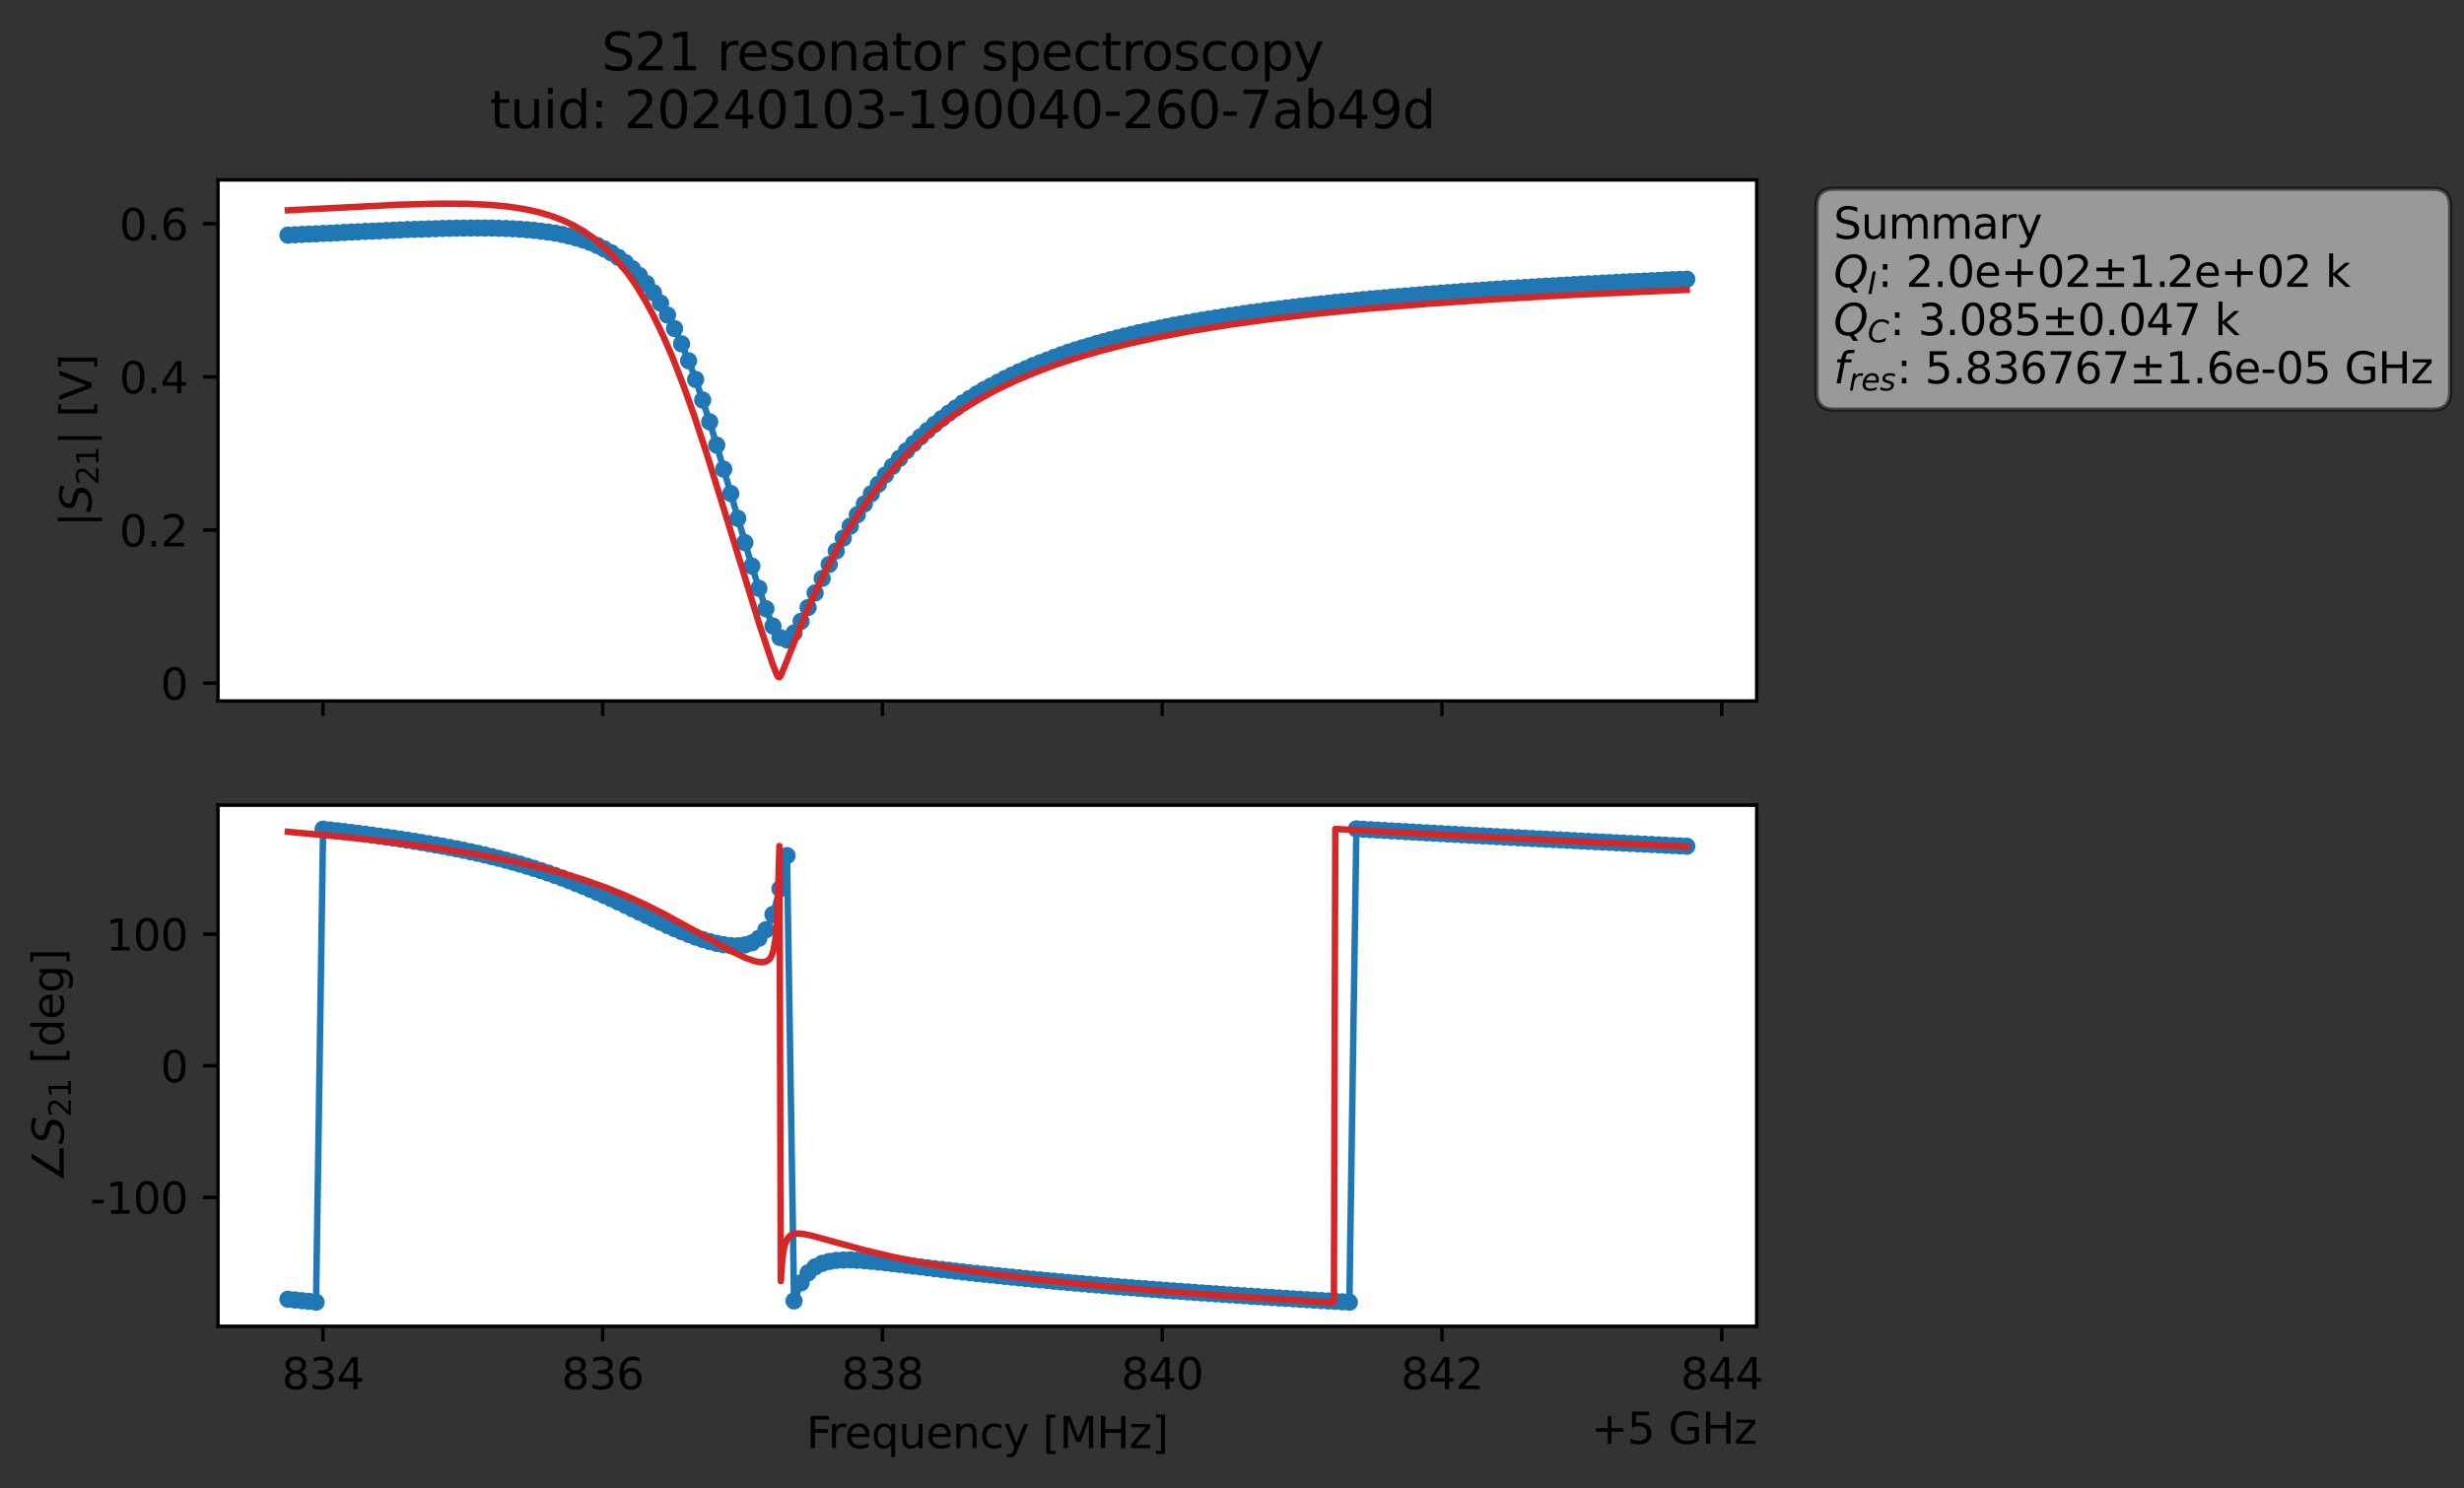 <?xml version="1.0" encoding="utf-8" standalone="no"?>
<!DOCTYPE svg PUBLIC "-//W3C//DTD SVG 1.1//EN"
  "http://www.w3.org/Graphics/SVG/1.1/DTD/svg11.dtd">
<svg xmlns:xlink="http://www.w3.org/1999/xlink" width="571.871pt" height="345.428pt" viewBox="0 0 571.871 345.428" xmlns="http://www.w3.org/2000/svg" version="1.1">
 <rect x="0" y="0" width="571.871" height="345.428" fill="#333333" stroke="none"/>
 <defs>
  <style type="text/css">*{stroke-linejoin: round; stroke-linecap: butt}</style>
 </defs>
 <g id="figure_1">
  <g id="patch_1">
   <path d="M 0 345.428 
L 571.871 345.428 
L 571.871 -0 
L 0 -0 
L 0 345.428 
z
" style="fill: none; opacity: 0"/>
  </g>
  <g id="axes_1">
   <g id="patch_2">
    <path d="M 50.595 162.72 
L 407.715 162.72 
L 407.715 41.76 
L 50.595 41.76 
z
" style="fill: #ffffff"/>
   </g>
   <g id="matplotlib.axis_1">
    <g id="xtick_1">
     <g id="line2d_1">
      <defs>
       <path id="m3dfd9e57bb" d="M 0 0 
L 0 3.5 
" style="stroke: #000000; stroke-width: 0.8"/>
      </defs>
      <g>
       <use xlink:href="#m3dfd9e57bb" x="74.944" y="162.72" style="stroke: #000000; stroke-width: 0.8"/>
      </g>
     </g>
    </g>
    <g id="xtick_2">
     <g id="line2d_2">
      <g>
       <use xlink:href="#m3dfd9e57bb" x="139.875" y="162.72" style="stroke: #000000; stroke-width: 0.8"/>
      </g>
     </g>
    </g>
    <g id="xtick_3">
     <g id="line2d_3">
      <g>
       <use xlink:href="#m3dfd9e57bb" x="204.806" y="162.72" style="stroke: #000000; stroke-width: 0.8"/>
      </g>
     </g>
    </g>
    <g id="xtick_4">
     <g id="line2d_4">
      <g>
       <use xlink:href="#m3dfd9e57bb" x="269.737" y="162.72" style="stroke: #000000; stroke-width: 0.8"/>
      </g>
     </g>
    </g>
    <g id="xtick_5">
     <g id="line2d_5">
      <g>
       <use xlink:href="#m3dfd9e57bb" x="334.668" y="162.72" style="stroke: #000000; stroke-width: 0.8"/>
      </g>
     </g>
    </g>
    <g id="xtick_6">
     <g id="line2d_6">
      <g>
       <use xlink:href="#m3dfd9e57bb" x="399.599" y="162.72" style="stroke: #000000; stroke-width: 0.8"/>
      </g>
     </g>
    </g>
   </g>
   <g id="matplotlib.axis_2">
    <g id="ytick_1">
     <g id="line2d_7">
      <defs>
       <path id="m292160c257" d="M 0 0 
L -3.5 0 
" style="stroke: #000000; stroke-width: 0.8"/>
      </defs>
      <g>
       <use xlink:href="#m292160c257" x="50.595" y="158.596" style="stroke: #000000; stroke-width: 0.8"/>
      </g>
     </g>
     <g id="text_1">
      <!-- 0 -->
      <g transform="translate(37.233 162.395) scale(0.1 -0.1)">
       <defs>
        <path id="DejaVuSans-30" d="M 2034 4250 
Q 1547 4250 1301 3770 
Q 1056 3291 1056 2328 
Q 1056 1369 1301 889 
Q 1547 409 2034 409 
Q 2525 409 2770 889 
Q 3016 1369 3016 2328 
Q 3016 3291 2770 3770 
Q 2525 4250 2034 4250 
z
M 2034 4750 
Q 2819 4750 3233 4129 
Q 3647 3509 3647 2328 
Q 3647 1150 3233 529 
Q 2819 -91 2034 -91 
Q 1250 -91 836 529 
Q 422 1150 422 2328 
Q 422 3509 836 4129 
Q 1250 4750 2034 4750 
z
" transform="scale(0.016)"/>
       </defs>
       <use xlink:href="#DejaVuSans-30"/>
      </g>
     </g>
    </g>
    <g id="ytick_2">
     <g id="line2d_8">
      <g>
       <use xlink:href="#m292160c257" x="50.595" y="123.046" style="stroke: #000000; stroke-width: 0.8"/>
      </g>
     </g>
     <g id="text_2">
      <!-- 0.2 -->
      <g transform="translate(27.692 126.845) scale(0.1 -0.1)">
       <defs>
        <path id="DejaVuSans-2e" d="M 684 794 
L 1344 794 
L 1344 0 
L 684 0 
L 684 794 
z
" transform="scale(0.016)"/>
        <path id="DejaVuSans-32" d="M 1228 531 
L 3431 531 
L 3431 0 
L 469 0 
L 469 531 
Q 828 903 1448 1529 
Q 2069 2156 2228 2338 
Q 2531 2678 2651 2914 
Q 2772 3150 2772 3378 
Q 2772 3750 2511 3984 
Q 2250 4219 1831 4219 
Q 1534 4219 1204 4116 
Q 875 4013 500 3803 
L 500 4441 
Q 881 4594 1212 4672 
Q 1544 4750 1819 4750 
Q 2544 4750 2975 4387 
Q 3406 4025 3406 3419 
Q 3406 3131 3298 2873 
Q 3191 2616 2906 2266 
Q 2828 2175 2409 1742 
Q 1991 1309 1228 531 
z
" transform="scale(0.016)"/>
       </defs>
       <use xlink:href="#DejaVuSans-30"/>
       <use xlink:href="#DejaVuSans-2e" x="63.623"/>
       <use xlink:href="#DejaVuSans-32" x="95.41"/>
      </g>
     </g>
    </g>
    <g id="ytick_3">
     <g id="line2d_9">
      <g>
       <use xlink:href="#m292160c257" x="50.595" y="87.495" style="stroke: #000000; stroke-width: 0.8"/>
      </g>
     </g>
     <g id="text_3">
      <!-- 0.4 -->
      <g transform="translate(27.692 91.295) scale(0.1 -0.1)">
       <defs>
        <path id="DejaVuSans-34" d="M 2419 4116 
L 825 1625 
L 2419 1625 
L 2419 4116 
z
M 2253 4666 
L 3047 4666 
L 3047 1625 
L 3713 1625 
L 3713 1100 
L 3047 1100 
L 3047 0 
L 2419 0 
L 2419 1100 
L 313 1100 
L 313 1709 
L 2253 4666 
z
" transform="scale(0.016)"/>
       </defs>
       <use xlink:href="#DejaVuSans-30"/>
       <use xlink:href="#DejaVuSans-2e" x="63.623"/>
       <use xlink:href="#DejaVuSans-34" x="95.41"/>
      </g>
     </g>
    </g>
    <g id="ytick_4">
     <g id="line2d_10">
      <g>
       <use xlink:href="#m292160c257" x="50.595" y="51.945" style="stroke: #000000; stroke-width: 0.8"/>
      </g>
     </g>
     <g id="text_4">
      <!-- 0.6 -->
      <g transform="translate(27.692 55.744) scale(0.1 -0.1)">
       <defs>
        <path id="DejaVuSans-36" d="M 2113 2584 
Q 1688 2584 1439 2293 
Q 1191 2003 1191 1497 
Q 1191 994 1439 701 
Q 1688 409 2113 409 
Q 2538 409 2786 701 
Q 3034 994 3034 1497 
Q 3034 2003 2786 2293 
Q 2538 2584 2113 2584 
z
M 3366 4563 
L 3366 3988 
Q 3128 4100 2886 4159 
Q 2644 4219 2406 4219 
Q 1781 4219 1451 3797 
Q 1122 3375 1075 2522 
Q 1259 2794 1537 2939 
Q 1816 3084 2150 3084 
Q 2853 3084 3261 2657 
Q 3669 2231 3669 1497 
Q 3669 778 3244 343 
Q 2819 -91 2113 -91 
Q 1303 -91 875 529 
Q 447 1150 447 2328 
Q 447 3434 972 4092 
Q 1497 4750 2381 4750 
Q 2619 4750 2861 4703 
Q 3103 4656 3366 4563 
z
" transform="scale(0.016)"/>
       </defs>
       <use xlink:href="#DejaVuSans-30"/>
       <use xlink:href="#DejaVuSans-2e" x="63.623"/>
       <use xlink:href="#DejaVuSans-36" x="95.41"/>
      </g>
     </g>
    </g>
    <g id="text_5">
     <!-- $|S_{21}|$ [V] -->
     <g transform="translate(21.292 122.29) rotate(-90) scale(0.1 -0.1)">
      <defs>
       <path id="DejaVuSans-7c" d="M 1344 4891 
L 1344 -1509 
L 813 -1509 
L 813 4891 
L 1344 4891 
z
" transform="scale(0.016)"/>
       <path id="DejaVuSans-Oblique-53" d="M 3859 4513 
L 3738 3897 
Q 3422 4066 3111 4152 
Q 2800 4238 2509 4238 
Q 1944 4238 1609 3991 
Q 1275 3744 1275 3334 
Q 1275 3109 1398 2989 
Q 1522 2869 2034 2731 
L 2413 2638 
Q 3053 2472 3303 2217 
Q 3553 1963 3553 1503 
Q 3553 797 2998 353 
Q 2444 -91 1538 -91 
Q 1166 -91 791 -17 
Q 416 56 38 206 
L 166 856 
Q 513 641 861 531 
Q 1209 422 1556 422 
Q 2147 422 2503 684 
Q 2859 947 2859 1369 
Q 2859 1650 2717 1795 
Q 2575 1941 2106 2059 
L 1728 2156 
Q 1081 2325 845 2545 
Q 609 2766 609 3163 
Q 609 3859 1145 4304 
Q 1681 4750 2541 4750 
Q 2875 4750 3203 4690 
Q 3531 4631 3859 4513 
z
" transform="scale(0.016)"/>
       <path id="DejaVuSans-31" d="M 794 531 
L 1825 531 
L 1825 4091 
L 703 3866 
L 703 4441 
L 1819 4666 
L 2450 4666 
L 2450 531 
L 3481 531 
L 3481 0 
L 794 0 
L 794 531 
z
" transform="scale(0.016)"/>
       <path id="DejaVuSans-20" transform="scale(0.016)"/>
       <path id="DejaVuSans-5b" d="M 550 4863 
L 1875 4863 
L 1875 4416 
L 1125 4416 
L 1125 -397 
L 1875 -397 
L 1875 -844 
L 550 -844 
L 550 4863 
z
" transform="scale(0.016)"/>
       <path id="DejaVuSans-56" d="M 1831 0 
L 50 4666 
L 709 4666 
L 2188 738 
L 3669 4666 
L 4325 4666 
L 2547 0 
L 1831 0 
z
" transform="scale(0.016)"/>
       <path id="DejaVuSans-5d" d="M 1947 4863 
L 1947 -844 
L 622 -844 
L 622 -397 
L 1369 -397 
L 1369 4416 
L 622 4416 
L 622 4863 
L 1947 4863 
z
" transform="scale(0.016)"/>
      </defs>
      <use xlink:href="#DejaVuSans-7c" transform="translate(0 0.578)"/>
      <use xlink:href="#DejaVuSans-Oblique-53" transform="translate(33.691 0.578)"/>
      <use xlink:href="#DejaVuSans-32" transform="translate(97.168 -15.828) scale(0.7)"/>
      <use xlink:href="#DejaVuSans-31" transform="translate(141.704 -15.828) scale(0.7)"/>
      <use xlink:href="#DejaVuSans-7c" transform="translate(188.975 0.578)"/>
      <use xlink:href="#DejaVuSans-20" transform="translate(222.666 0.578)"/>
      <use xlink:href="#DejaVuSans-5b" transform="translate(254.453 0.578)"/>
      <use xlink:href="#DejaVuSans-56" transform="translate(293.467 0.578)"/>
      <use xlink:href="#DejaVuSans-5d" transform="translate(361.875 0.578)"/>
     </g>
    </g>
   </g>
   <g id="line2d_11">
    <path d="M 66.828 54.586 
L 84.774 53.706 
L 91.299 53.444 
L 101.088 53.094 
L 105.982 52.964 
L 115.771 52.994 
L 120.665 53.21 
L 125.56 53.663 
L 128.822 54.104 
L 132.085 54.794 
L 135.348 55.708 
L 136.98 56.279 
L 140.242 57.783 
L 141.874 58.678 
L 143.505 59.737 
L 145.137 60.965 
L 146.768 62.373 
L 148.4 63.961 
L 150.031 65.818 
L 151.662 67.949 
L 153.294 70.353 
L 154.925 73.14 
L 156.557 76.268 
L 158.188 79.82 
L 159.82 83.75 
L 161.451 88.084 
L 164.714 97.926 
L 167.977 108.915 
L 174.502 131.401 
L 176.134 136.577 
L 177.765 141.31 
L 179.397 145.333 
L 181.028 147.985 
L 182.66 148.534 
L 184.291 146.94 
L 185.922 144.222 
L 189.185 137.636 
L 192.448 131.032 
L 195.711 124.908 
L 198.974 119.496 
L 202.237 114.608 
L 205.5 110.261 
L 208.762 106.405 
L 212.025 103 
L 215.288 99.918 
L 218.551 97.182 
L 221.814 94.718 
L 225.077 92.492 
L 228.34 90.46 
L 236.497 86.3 
L 243.022 83.602 
L 247.917 81.787 
L 252.811 80.269 
L 256.074 79.314 
L 262.6 77.632 
L 267.494 76.553 
L 274.02 75.215 
L 280.545 74.062 
L 290.334 72.531 
L 316.437 69.553 
L 327.857 68.569 
L 352.328 66.826 
L 391.483 64.81 
L 391.483 64.81 
" clip-path="url(#p40be9bec13)" style="fill: none; stroke: #1f77b4; stroke-width: 1.5; stroke-linecap: square"/>
    <defs>
     <path id="md5f7aafe77" d="M 0 1.5 
C 0.398 1.5 0.779 1.342 1.061 1.061 
C 1.342 0.779 1.5 0.398 1.5 0 
C 1.5 -0.398 1.342 -0.779 1.061 -1.061 
C 0.779 -1.342 0.398 -1.5 0 -1.5 
C -0.398 -1.5 -0.779 -1.342 -1.061 -1.061 
C -1.342 -0.779 -1.5 -0.398 -1.5 0 
C -1.5 0.398 -1.342 0.779 -1.061 1.061 
C -0.779 1.342 -0.398 1.5 0 1.5 
z
" style="stroke: #1f77b4"/>
    </defs>
    <g clip-path="url(#p40be9bec13)">
     <use xlink:href="#md5f7aafe77" x="66.828" y="54.586" style="fill: #1f77b4; stroke: #1f77b4"/>
     <use xlink:href="#md5f7aafe77" x="68.459" y="54.499" style="fill: #1f77b4; stroke: #1f77b4"/>
     <use xlink:href="#md5f7aafe77" x="70.091" y="54.419" style="fill: #1f77b4; stroke: #1f77b4"/>
     <use xlink:href="#md5f7aafe77" x="71.722" y="54.335" style="fill: #1f77b4; stroke: #1f77b4"/>
     <use xlink:href="#md5f7aafe77" x="73.354" y="54.284" style="fill: #1f77b4; stroke: #1f77b4"/>
     <use xlink:href="#md5f7aafe77" x="74.985" y="54.174" style="fill: #1f77b4; stroke: #1f77b4"/>
     <use xlink:href="#md5f7aafe77" x="76.617" y="54.138" style="fill: #1f77b4; stroke: #1f77b4"/>
     <use xlink:href="#md5f7aafe77" x="78.248" y="54.043" style="fill: #1f77b4; stroke: #1f77b4"/>
     <use xlink:href="#md5f7aafe77" x="79.879" y="53.954" style="fill: #1f77b4; stroke: #1f77b4"/>
     <use xlink:href="#md5f7aafe77" x="81.511" y="53.871" style="fill: #1f77b4; stroke: #1f77b4"/>
     <use xlink:href="#md5f7aafe77" x="83.142" y="53.811" style="fill: #1f77b4; stroke: #1f77b4"/>
     <use xlink:href="#md5f7aafe77" x="84.774" y="53.706" style="fill: #1f77b4; stroke: #1f77b4"/>
     <use xlink:href="#md5f7aafe77" x="86.405" y="53.662" style="fill: #1f77b4; stroke: #1f77b4"/>
     <use xlink:href="#md5f7aafe77" x="88.037" y="53.597" style="fill: #1f77b4; stroke: #1f77b4"/>
     <use xlink:href="#md5f7aafe77" x="89.668" y="53.512" style="fill: #1f77b4; stroke: #1f77b4"/>
     <use xlink:href="#md5f7aafe77" x="91.299" y="53.444" style="fill: #1f77b4; stroke: #1f77b4"/>
     <use xlink:href="#md5f7aafe77" x="92.931" y="53.367" style="fill: #1f77b4; stroke: #1f77b4"/>
     <use xlink:href="#md5f7aafe77" x="94.562" y="53.283" style="fill: #1f77b4; stroke: #1f77b4"/>
     <use xlink:href="#md5f7aafe77" x="96.194" y="53.239" style="fill: #1f77b4; stroke: #1f77b4"/>
     <use xlink:href="#md5f7aafe77" x="97.825" y="53.199" style="fill: #1f77b4; stroke: #1f77b4"/>
     <use xlink:href="#md5f7aafe77" x="99.457" y="53.138" style="fill: #1f77b4; stroke: #1f77b4"/>
     <use xlink:href="#md5f7aafe77" x="101.088" y="53.094" style="fill: #1f77b4; stroke: #1f77b4"/>
     <use xlink:href="#md5f7aafe77" x="102.719" y="53.032" style="fill: #1f77b4; stroke: #1f77b4"/>
     <use xlink:href="#md5f7aafe77" x="104.351" y="52.998" style="fill: #1f77b4; stroke: #1f77b4"/>
     <use xlink:href="#md5f7aafe77" x="105.982" y="52.964" style="fill: #1f77b4; stroke: #1f77b4"/>
     <use xlink:href="#md5f7aafe77" x="107.614" y="52.957" style="fill: #1f77b4; stroke: #1f77b4"/>
     <use xlink:href="#md5f7aafe77" x="109.245" y="52.942" style="fill: #1f77b4; stroke: #1f77b4"/>
     <use xlink:href="#md5f7aafe77" x="110.877" y="52.935" style="fill: #1f77b4; stroke: #1f77b4"/>
     <use xlink:href="#md5f7aafe77" x="112.508" y="52.939" style="fill: #1f77b4; stroke: #1f77b4"/>
     <use xlink:href="#md5f7aafe77" x="114.14" y="52.936" style="fill: #1f77b4; stroke: #1f77b4"/>
     <use xlink:href="#md5f7aafe77" x="115.771" y="52.994" style="fill: #1f77b4; stroke: #1f77b4"/>
     <use xlink:href="#md5f7aafe77" x="117.402" y="53.039" style="fill: #1f77b4; stroke: #1f77b4"/>
     <use xlink:href="#md5f7aafe77" x="119.034" y="53.108" style="fill: #1f77b4; stroke: #1f77b4"/>
     <use xlink:href="#md5f7aafe77" x="120.665" y="53.21" style="fill: #1f77b4; stroke: #1f77b4"/>
     <use xlink:href="#md5f7aafe77" x="122.297" y="53.335" style="fill: #1f77b4; stroke: #1f77b4"/>
     <use xlink:href="#md5f7aafe77" x="123.928" y="53.469" style="fill: #1f77b4; stroke: #1f77b4"/>
     <use xlink:href="#md5f7aafe77" x="125.56" y="53.663" style="fill: #1f77b4; stroke: #1f77b4"/>
     <use xlink:href="#md5f7aafe77" x="127.191" y="53.871" style="fill: #1f77b4; stroke: #1f77b4"/>
     <use xlink:href="#md5f7aafe77" x="128.822" y="54.104" style="fill: #1f77b4; stroke: #1f77b4"/>
     <use xlink:href="#md5f7aafe77" x="130.454" y="54.413" style="fill: #1f77b4; stroke: #1f77b4"/>
     <use xlink:href="#md5f7aafe77" x="132.085" y="54.794" style="fill: #1f77b4; stroke: #1f77b4"/>
     <use xlink:href="#md5f7aafe77" x="133.717" y="55.225" style="fill: #1f77b4; stroke: #1f77b4"/>
     <use xlink:href="#md5f7aafe77" x="135.348" y="55.708" style="fill: #1f77b4; stroke: #1f77b4"/>
     <use xlink:href="#md5f7aafe77" x="136.98" y="56.279" style="fill: #1f77b4; stroke: #1f77b4"/>
     <use xlink:href="#md5f7aafe77" x="138.611" y="56.973" style="fill: #1f77b4; stroke: #1f77b4"/>
     <use xlink:href="#md5f7aafe77" x="140.242" y="57.783" style="fill: #1f77b4; stroke: #1f77b4"/>
     <use xlink:href="#md5f7aafe77" x="141.874" y="58.678" style="fill: #1f77b4; stroke: #1f77b4"/>
     <use xlink:href="#md5f7aafe77" x="143.505" y="59.737" style="fill: #1f77b4; stroke: #1f77b4"/>
     <use xlink:href="#md5f7aafe77" x="145.137" y="60.965" style="fill: #1f77b4; stroke: #1f77b4"/>
     <use xlink:href="#md5f7aafe77" x="146.768" y="62.373" style="fill: #1f77b4; stroke: #1f77b4"/>
     <use xlink:href="#md5f7aafe77" x="148.4" y="63.961" style="fill: #1f77b4; stroke: #1f77b4"/>
     <use xlink:href="#md5f7aafe77" x="150.031" y="65.818" style="fill: #1f77b4; stroke: #1f77b4"/>
     <use xlink:href="#md5f7aafe77" x="151.662" y="67.949" style="fill: #1f77b4; stroke: #1f77b4"/>
     <use xlink:href="#md5f7aafe77" x="153.294" y="70.353" style="fill: #1f77b4; stroke: #1f77b4"/>
     <use xlink:href="#md5f7aafe77" x="154.925" y="73.14" style="fill: #1f77b4; stroke: #1f77b4"/>
     <use xlink:href="#md5f7aafe77" x="156.557" y="76.268" style="fill: #1f77b4; stroke: #1f77b4"/>
     <use xlink:href="#md5f7aafe77" x="158.188" y="79.82" style="fill: #1f77b4; stroke: #1f77b4"/>
     <use xlink:href="#md5f7aafe77" x="159.82" y="83.75" style="fill: #1f77b4; stroke: #1f77b4"/>
     <use xlink:href="#md5f7aafe77" x="161.451" y="88.084" style="fill: #1f77b4; stroke: #1f77b4"/>
     <use xlink:href="#md5f7aafe77" x="163.082" y="92.855" style="fill: #1f77b4; stroke: #1f77b4"/>
     <use xlink:href="#md5f7aafe77" x="164.714" y="97.926" style="fill: #1f77b4; stroke: #1f77b4"/>
     <use xlink:href="#md5f7aafe77" x="166.345" y="103.33" style="fill: #1f77b4; stroke: #1f77b4"/>
     <use xlink:href="#md5f7aafe77" x="167.977" y="108.915" style="fill: #1f77b4; stroke: #1f77b4"/>
     <use xlink:href="#md5f7aafe77" x="169.608" y="114.567" style="fill: #1f77b4; stroke: #1f77b4"/>
     <use xlink:href="#md5f7aafe77" x="171.24" y="120.33" style="fill: #1f77b4; stroke: #1f77b4"/>
     <use xlink:href="#md5f7aafe77" x="172.871" y="125.951" style="fill: #1f77b4; stroke: #1f77b4"/>
     <use xlink:href="#md5f7aafe77" x="174.502" y="131.401" style="fill: #1f77b4; stroke: #1f77b4"/>
     <use xlink:href="#md5f7aafe77" x="176.134" y="136.577" style="fill: #1f77b4; stroke: #1f77b4"/>
     <use xlink:href="#md5f7aafe77" x="177.765" y="141.31" style="fill: #1f77b4; stroke: #1f77b4"/>
     <use xlink:href="#md5f7aafe77" x="179.397" y="145.333" style="fill: #1f77b4; stroke: #1f77b4"/>
     <use xlink:href="#md5f7aafe77" x="181.028" y="147.985" style="fill: #1f77b4; stroke: #1f77b4"/>
     <use xlink:href="#md5f7aafe77" x="182.66" y="148.534" style="fill: #1f77b4; stroke: #1f77b4"/>
     <use xlink:href="#md5f7aafe77" x="184.291" y="146.94" style="fill: #1f77b4; stroke: #1f77b4"/>
     <use xlink:href="#md5f7aafe77" x="185.922" y="144.222" style="fill: #1f77b4; stroke: #1f77b4"/>
     <use xlink:href="#md5f7aafe77" x="187.554" y="141.012" style="fill: #1f77b4; stroke: #1f77b4"/>
     <use xlink:href="#md5f7aafe77" x="189.185" y="137.636" style="fill: #1f77b4; stroke: #1f77b4"/>
     <use xlink:href="#md5f7aafe77" x="190.817" y="134.27" style="fill: #1f77b4; stroke: #1f77b4"/>
     <use xlink:href="#md5f7aafe77" x="192.448" y="131.032" style="fill: #1f77b4; stroke: #1f77b4"/>
     <use xlink:href="#md5f7aafe77" x="194.08" y="127.895" style="fill: #1f77b4; stroke: #1f77b4"/>
     <use xlink:href="#md5f7aafe77" x="195.711" y="124.908" style="fill: #1f77b4; stroke: #1f77b4"/>
     <use xlink:href="#md5f7aafe77" x="197.342" y="122.143" style="fill: #1f77b4; stroke: #1f77b4"/>
     <use xlink:href="#md5f7aafe77" x="198.974" y="119.496" style="fill: #1f77b4; stroke: #1f77b4"/>
     <use xlink:href="#md5f7aafe77" x="200.605" y="116.979" style="fill: #1f77b4; stroke: #1f77b4"/>
     <use xlink:href="#md5f7aafe77" x="202.237" y="114.608" style="fill: #1f77b4; stroke: #1f77b4"/>
     <use xlink:href="#md5f7aafe77" x="203.868" y="112.403" style="fill: #1f77b4; stroke: #1f77b4"/>
     <use xlink:href="#md5f7aafe77" x="205.5" y="110.261" style="fill: #1f77b4; stroke: #1f77b4"/>
     <use xlink:href="#md5f7aafe77" x="207.131" y="108.256" style="fill: #1f77b4; stroke: #1f77b4"/>
     <use xlink:href="#md5f7aafe77" x="208.762" y="106.405" style="fill: #1f77b4; stroke: #1f77b4"/>
     <use xlink:href="#md5f7aafe77" x="210.394" y="104.634" style="fill: #1f77b4; stroke: #1f77b4"/>
     <use xlink:href="#md5f7aafe77" x="212.025" y="103" style="fill: #1f77b4; stroke: #1f77b4"/>
     <use xlink:href="#md5f7aafe77" x="213.657" y="101.409" style="fill: #1f77b4; stroke: #1f77b4"/>
     <use xlink:href="#md5f7aafe77" x="215.288" y="99.918" style="fill: #1f77b4; stroke: #1f77b4"/>
     <use xlink:href="#md5f7aafe77" x="216.92" y="98.496" style="fill: #1f77b4; stroke: #1f77b4"/>
     <use xlink:href="#md5f7aafe77" x="218.551" y="97.182" style="fill: #1f77b4; stroke: #1f77b4"/>
     <use xlink:href="#md5f7aafe77" x="220.182" y="95.909" style="fill: #1f77b4; stroke: #1f77b4"/>
     <use xlink:href="#md5f7aafe77" x="221.814" y="94.718" style="fill: #1f77b4; stroke: #1f77b4"/>
     <use xlink:href="#md5f7aafe77" x="223.445" y="93.547" style="fill: #1f77b4; stroke: #1f77b4"/>
     <use xlink:href="#md5f7aafe77" x="225.077" y="92.492" style="fill: #1f77b4; stroke: #1f77b4"/>
     <use xlink:href="#md5f7aafe77" x="226.708" y="91.451" style="fill: #1f77b4; stroke: #1f77b4"/>
     <use xlink:href="#md5f7aafe77" x="228.34" y="90.46" style="fill: #1f77b4; stroke: #1f77b4"/>
     <use xlink:href="#md5f7aafe77" x="229.971" y="89.619" style="fill: #1f77b4; stroke: #1f77b4"/>
     <use xlink:href="#md5f7aafe77" x="231.602" y="88.727" style="fill: #1f77b4; stroke: #1f77b4"/>
     <use xlink:href="#md5f7aafe77" x="233.234" y="87.878" style="fill: #1f77b4; stroke: #1f77b4"/>
     <use xlink:href="#md5f7aafe77" x="234.865" y="87.09" style="fill: #1f77b4; stroke: #1f77b4"/>
     <use xlink:href="#md5f7aafe77" x="236.497" y="86.3" style="fill: #1f77b4; stroke: #1f77b4"/>
     <use xlink:href="#md5f7aafe77" x="238.128" y="85.596" style="fill: #1f77b4; stroke: #1f77b4"/>
     <use xlink:href="#md5f7aafe77" x="239.76" y="84.86" style="fill: #1f77b4; stroke: #1f77b4"/>
     <use xlink:href="#md5f7aafe77" x="241.391" y="84.219" style="fill: #1f77b4; stroke: #1f77b4"/>
     <use xlink:href="#md5f7aafe77" x="243.022" y="83.602" style="fill: #1f77b4; stroke: #1f77b4"/>
     <use xlink:href="#md5f7aafe77" x="244.654" y="82.967" style="fill: #1f77b4; stroke: #1f77b4"/>
     <use xlink:href="#md5f7aafe77" x="246.285" y="82.355" style="fill: #1f77b4; stroke: #1f77b4"/>
     <use xlink:href="#md5f7aafe77" x="247.917" y="81.787" style="fill: #1f77b4; stroke: #1f77b4"/>
     <use xlink:href="#md5f7aafe77" x="249.548" y="81.244" style="fill: #1f77b4; stroke: #1f77b4"/>
     <use xlink:href="#md5f7aafe77" x="251.18" y="80.744" style="fill: #1f77b4; stroke: #1f77b4"/>
     <use xlink:href="#md5f7aafe77" x="252.811" y="80.269" style="fill: #1f77b4; stroke: #1f77b4"/>
     <use xlink:href="#md5f7aafe77" x="254.442" y="79.764" style="fill: #1f77b4; stroke: #1f77b4"/>
     <use xlink:href="#md5f7aafe77" x="256.074" y="79.314" style="fill: #1f77b4; stroke: #1f77b4"/>
     <use xlink:href="#md5f7aafe77" x="257.705" y="78.875" style="fill: #1f77b4; stroke: #1f77b4"/>
     <use xlink:href="#md5f7aafe77" x="259.337" y="78.435" style="fill: #1f77b4; stroke: #1f77b4"/>
     <use xlink:href="#md5f7aafe77" x="260.968" y="78.024" style="fill: #1f77b4; stroke: #1f77b4"/>
     <use xlink:href="#md5f7aafe77" x="262.6" y="77.632" style="fill: #1f77b4; stroke: #1f77b4"/>
     <use xlink:href="#md5f7aafe77" x="264.231" y="77.238" style="fill: #1f77b4; stroke: #1f77b4"/>
     <use xlink:href="#md5f7aafe77" x="265.862" y="76.896" style="fill: #1f77b4; stroke: #1f77b4"/>
     <use xlink:href="#md5f7aafe77" x="267.494" y="76.553" style="fill: #1f77b4; stroke: #1f77b4"/>
     <use xlink:href="#md5f7aafe77" x="269.125" y="76.193" style="fill: #1f77b4; stroke: #1f77b4"/>
     <use xlink:href="#md5f7aafe77" x="270.757" y="75.854" style="fill: #1f77b4; stroke: #1f77b4"/>
     <use xlink:href="#md5f7aafe77" x="272.388" y="75.501" style="fill: #1f77b4; stroke: #1f77b4"/>
     <use xlink:href="#md5f7aafe77" x="274.02" y="75.215" style="fill: #1f77b4; stroke: #1f77b4"/>
     <use xlink:href="#md5f7aafe77" x="275.651" y="74.9" style="fill: #1f77b4; stroke: #1f77b4"/>
     <use xlink:href="#md5f7aafe77" x="277.282" y="74.603" style="fill: #1f77b4; stroke: #1f77b4"/>
     <use xlink:href="#md5f7aafe77" x="278.914" y="74.329" style="fill: #1f77b4; stroke: #1f77b4"/>
     <use xlink:href="#md5f7aafe77" x="280.545" y="74.062" style="fill: #1f77b4; stroke: #1f77b4"/>
     <use xlink:href="#md5f7aafe77" x="282.177" y="73.789" style="fill: #1f77b4; stroke: #1f77b4"/>
     <use xlink:href="#md5f7aafe77" x="283.808" y="73.532" style="fill: #1f77b4; stroke: #1f77b4"/>
     <use xlink:href="#md5f7aafe77" x="285.44" y="73.27" style="fill: #1f77b4; stroke: #1f77b4"/>
     <use xlink:href="#md5f7aafe77" x="287.071" y="73.036" style="fill: #1f77b4; stroke: #1f77b4"/>
     <use xlink:href="#md5f7aafe77" x="288.703" y="72.792" style="fill: #1f77b4; stroke: #1f77b4"/>
     <use xlink:href="#md5f7aafe77" x="290.334" y="72.531" style="fill: #1f77b4; stroke: #1f77b4"/>
     <use xlink:href="#md5f7aafe77" x="291.965" y="72.34" style="fill: #1f77b4; stroke: #1f77b4"/>
     <use xlink:href="#md5f7aafe77" x="293.597" y="72.101" style="fill: #1f77b4; stroke: #1f77b4"/>
     <use xlink:href="#md5f7aafe77" x="295.228" y="71.912" style="fill: #1f77b4; stroke: #1f77b4"/>
     <use xlink:href="#md5f7aafe77" x="296.86" y="71.703" style="fill: #1f77b4; stroke: #1f77b4"/>
     <use xlink:href="#md5f7aafe77" x="298.491" y="71.496" style="fill: #1f77b4; stroke: #1f77b4"/>
     <use xlink:href="#md5f7aafe77" x="300.123" y="71.317" style="fill: #1f77b4; stroke: #1f77b4"/>
     <use xlink:href="#md5f7aafe77" x="301.754" y="71.102" style="fill: #1f77b4; stroke: #1f77b4"/>
     <use xlink:href="#md5f7aafe77" x="303.385" y="70.925" style="fill: #1f77b4; stroke: #1f77b4"/>
     <use xlink:href="#md5f7aafe77" x="305.017" y="70.713" style="fill: #1f77b4; stroke: #1f77b4"/>
     <use xlink:href="#md5f7aafe77" x="306.648" y="70.544" style="fill: #1f77b4; stroke: #1f77b4"/>
     <use xlink:href="#md5f7aafe77" x="308.28" y="70.389" style="fill: #1f77b4; stroke: #1f77b4"/>
     <use xlink:href="#md5f7aafe77" x="309.911" y="70.193" style="fill: #1f77b4; stroke: #1f77b4"/>
     <use xlink:href="#md5f7aafe77" x="311.543" y="70.037" style="fill: #1f77b4; stroke: #1f77b4"/>
     <use xlink:href="#md5f7aafe77" x="313.174" y="69.886" style="fill: #1f77b4; stroke: #1f77b4"/>
     <use xlink:href="#md5f7aafe77" x="314.805" y="69.729" style="fill: #1f77b4; stroke: #1f77b4"/>
     <use xlink:href="#md5f7aafe77" x="316.437" y="69.553" style="fill: #1f77b4; stroke: #1f77b4"/>
     <use xlink:href="#md5f7aafe77" x="318.068" y="69.4" style="fill: #1f77b4; stroke: #1f77b4"/>
     <use xlink:href="#md5f7aafe77" x="319.7" y="69.257" style="fill: #1f77b4; stroke: #1f77b4"/>
     <use xlink:href="#md5f7aafe77" x="321.331" y="69.128" style="fill: #1f77b4; stroke: #1f77b4"/>
     <use xlink:href="#md5f7aafe77" x="322.963" y="68.971" style="fill: #1f77b4; stroke: #1f77b4"/>
     <use xlink:href="#md5f7aafe77" x="324.594" y="68.843" style="fill: #1f77b4; stroke: #1f77b4"/>
     <use xlink:href="#md5f7aafe77" x="326.225" y="68.714" style="fill: #1f77b4; stroke: #1f77b4"/>
     <use xlink:href="#md5f7aafe77" x="327.857" y="68.569" style="fill: #1f77b4; stroke: #1f77b4"/>
     <use xlink:href="#md5f7aafe77" x="329.488" y="68.447" style="fill: #1f77b4; stroke: #1f77b4"/>
     <use xlink:href="#md5f7aafe77" x="331.12" y="68.3" style="fill: #1f77b4; stroke: #1f77b4"/>
     <use xlink:href="#md5f7aafe77" x="332.751" y="68.186" style="fill: #1f77b4; stroke: #1f77b4"/>
     <use xlink:href="#md5f7aafe77" x="334.383" y="68.048" style="fill: #1f77b4; stroke: #1f77b4"/>
     <use xlink:href="#md5f7aafe77" x="336.014" y="67.932" style="fill: #1f77b4; stroke: #1f77b4"/>
     <use xlink:href="#md5f7aafe77" x="337.645" y="67.822" style="fill: #1f77b4; stroke: #1f77b4"/>
     <use xlink:href="#md5f7aafe77" x="339.277" y="67.673" style="fill: #1f77b4; stroke: #1f77b4"/>
     <use xlink:href="#md5f7aafe77" x="340.908" y="67.571" style="fill: #1f77b4; stroke: #1f77b4"/>
     <use xlink:href="#md5f7aafe77" x="342.54" y="67.473" style="fill: #1f77b4; stroke: #1f77b4"/>
     <use xlink:href="#md5f7aafe77" x="344.171" y="67.353" style="fill: #1f77b4; stroke: #1f77b4"/>
     <use xlink:href="#md5f7aafe77" x="345.803" y="67.242" style="fill: #1f77b4; stroke: #1f77b4"/>
     <use xlink:href="#md5f7aafe77" x="347.434" y="67.117" style="fill: #1f77b4; stroke: #1f77b4"/>
     <use xlink:href="#md5f7aafe77" x="349.065" y="67.014" style="fill: #1f77b4; stroke: #1f77b4"/>
     <use xlink:href="#md5f7aafe77" x="350.697" y="66.929" style="fill: #1f77b4; stroke: #1f77b4"/>
     <use xlink:href="#md5f7aafe77" x="352.328" y="66.826" style="fill: #1f77b4; stroke: #1f77b4"/>
     <use xlink:href="#md5f7aafe77" x="353.96" y="66.738" style="fill: #1f77b4; stroke: #1f77b4"/>
     <use xlink:href="#md5f7aafe77" x="355.591" y="66.633" style="fill: #1f77b4; stroke: #1f77b4"/>
     <use xlink:href="#md5f7aafe77" x="357.223" y="66.527" style="fill: #1f77b4; stroke: #1f77b4"/>
     <use xlink:href="#md5f7aafe77" x="358.854" y="66.425" style="fill: #1f77b4; stroke: #1f77b4"/>
     <use xlink:href="#md5f7aafe77" x="360.485" y="66.353" style="fill: #1f77b4; stroke: #1f77b4"/>
     <use xlink:href="#md5f7aafe77" x="362.117" y="66.248" style="fill: #1f77b4; stroke: #1f77b4"/>
     <use xlink:href="#md5f7aafe77" x="363.748" y="66.174" style="fill: #1f77b4; stroke: #1f77b4"/>
     <use xlink:href="#md5f7aafe77" x="365.38" y="66.069" style="fill: #1f77b4; stroke: #1f77b4"/>
     <use xlink:href="#md5f7aafe77" x="367.011" y="65.964" style="fill: #1f77b4; stroke: #1f77b4"/>
     <use xlink:href="#md5f7aafe77" x="368.643" y="65.889" style="fill: #1f77b4; stroke: #1f77b4"/>
     <use xlink:href="#md5f7aafe77" x="370.274" y="65.838" style="fill: #1f77b4; stroke: #1f77b4"/>
     <use xlink:href="#md5f7aafe77" x="371.905" y="65.718" style="fill: #1f77b4; stroke: #1f77b4"/>
     <use xlink:href="#md5f7aafe77" x="373.537" y="65.654" style="fill: #1f77b4; stroke: #1f77b4"/>
     <use xlink:href="#md5f7aafe77" x="375.168" y="65.551" style="fill: #1f77b4; stroke: #1f77b4"/>
     <use xlink:href="#md5f7aafe77" x="376.8" y="65.463" style="fill: #1f77b4; stroke: #1f77b4"/>
     <use xlink:href="#md5f7aafe77" x="378.431" y="65.386" style="fill: #1f77b4; stroke: #1f77b4"/>
     <use xlink:href="#md5f7aafe77" x="380.063" y="65.324" style="fill: #1f77b4; stroke: #1f77b4"/>
     <use xlink:href="#md5f7aafe77" x="381.694" y="65.253" style="fill: #1f77b4; stroke: #1f77b4"/>
     <use xlink:href="#md5f7aafe77" x="383.325" y="65.17" style="fill: #1f77b4; stroke: #1f77b4"/>
     <use xlink:href="#md5f7aafe77" x="384.957" y="65.082" style="fill: #1f77b4; stroke: #1f77b4"/>
     <use xlink:href="#md5f7aafe77" x="386.588" y="65.001" style="fill: #1f77b4; stroke: #1f77b4"/>
     <use xlink:href="#md5f7aafe77" x="388.22" y="64.931" style="fill: #1f77b4; stroke: #1f77b4"/>
     <use xlink:href="#md5f7aafe77" x="389.851" y="64.858" style="fill: #1f77b4; stroke: #1f77b4"/>
     <use xlink:href="#md5f7aafe77" x="391.483" y="64.81" style="fill: #1f77b4; stroke: #1f77b4"/>
    </g>
   </g>
   <g id="line2d_12">
    <path d="M 66.828 48.82 
L 92.501 47.518 
L 101.926 47.271 
L 108.425 47.308 
L 113.625 47.547 
L 117.85 47.946 
L 121.75 48.539 
L 124.999 49.254 
L 127.924 50.116 
L 130.524 51.097 
L 133.124 52.324 
L 135.399 53.636 
L 137.674 55.21 
L 139.948 57.087 
L 141.898 58.972 
L 143.848 61.142 
L 145.798 63.627 
L 147.748 66.457 
L 149.698 69.659 
L 151.648 73.256 
L 153.923 77.971 
L 156.197 83.251 
L 158.472 89.083 
L 161.072 96.37 
L 163.997 105.237 
L 167.897 117.804 
L 176.346 145.271 
L 179.271 153.995 
L 180.246 156.525 
L 180.571 157.103 
L 180.896 157.222 
L 181.221 156.802 
L 182.196 154.495 
L 186.421 143.868 
L 189.02 137.939 
L 191.62 132.515 
L 194.22 127.574 
L 196.82 123.084 
L 199.42 119.007 
L 202.02 115.306 
L 204.944 111.548 
L 207.869 108.171 
L 210.794 105.132 
L 213.719 102.391 
L 216.969 99.652 
L 220.218 97.195 
L 223.793 94.776 
L 227.368 92.613 
L 231.268 90.505 
L 235.492 88.476 
L 240.042 86.542 
L 244.917 84.713 
L 250.116 82.997 
L 255.966 81.306 
L 262.141 79.75 
L 268.965 78.255 
L 276.765 76.781 
L 285.214 75.413 
L 294.639 74.11 
L 305.363 72.854 
L 317.712 71.641 
L 331.686 70.5 
L 347.61 69.427 
L 366.134 68.406 
L 387.908 67.436 
L 391.483 67.296 
L 391.483 67.296 
" clip-path="url(#p40be9bec13)" style="fill: none; stroke: #d62728; stroke-width: 1.5; stroke-linecap: square"/>
   </g>
   <g id="patch_3">
    <path d="M 50.595 162.72 
L 50.595 41.76 
" style="fill: none; stroke: #000000; stroke-width: 0.8; stroke-linejoin: miter; stroke-linecap: square"/>
   </g>
   <g id="patch_4">
    <path d="M 407.715 162.72 
L 407.715 41.76 
" style="fill: none; stroke: #000000; stroke-width: 0.8; stroke-linejoin: miter; stroke-linecap: square"/>
   </g>
   <g id="patch_5">
    <path d="M 50.595 162.72 
L 407.715 162.72 
" style="fill: none; stroke: #000000; stroke-width: 0.8; stroke-linejoin: miter; stroke-linecap: square"/>
   </g>
   <g id="patch_6">
    <path d="M 50.595 41.76 
L 407.715 41.76 
" style="fill: none; stroke: #000000; stroke-width: 0.8; stroke-linejoin: miter; stroke-linecap: square"/>
   </g>
   <g id="text_6">
    <g id="patch_7">
     <path d="M 425.571 95.08 
L 564.671 95.08 
Q 568.671 95.08 568.671 91.08 
L 568.671 47.808 
Q 568.671 43.808 564.671 43.808 
L 425.571 43.808 
Q 421.571 43.808 421.571 47.808 
L 421.571 91.08 
Q 421.571 95.08 425.571 95.08 
z
" style="fill: #ffffff; opacity: 0.5; stroke: #000000; stroke-linejoin: miter"/>
    </g>
    <!-- Summary -->
    <g transform="translate(425.571 55.406) scale(0.1 -0.1)">
     <defs>
      <path id="DejaVuSans-53" d="M 3425 4513 
L 3425 3897 
Q 3066 4069 2747 4153 
Q 2428 4238 2131 4238 
Q 1616 4238 1336 4038 
Q 1056 3838 1056 3469 
Q 1056 3159 1242 3001 
Q 1428 2844 1947 2747 
L 2328 2669 
Q 3034 2534 3370 2195 
Q 3706 1856 3706 1288 
Q 3706 609 3251 259 
Q 2797 -91 1919 -91 
Q 1588 -91 1214 -16 
Q 841 59 441 206 
L 441 856 
Q 825 641 1194 531 
Q 1563 422 1919 422 
Q 2459 422 2753 634 
Q 3047 847 3047 1241 
Q 3047 1584 2836 1778 
Q 2625 1972 2144 2069 
L 1759 2144 
Q 1053 2284 737 2584 
Q 422 2884 422 3419 
Q 422 4038 858 4394 
Q 1294 4750 2059 4750 
Q 2388 4750 2728 4690 
Q 3069 4631 3425 4513 
z
" transform="scale(0.016)"/>
      <path id="DejaVuSans-75" d="M 544 1381 
L 544 3500 
L 1119 3500 
L 1119 1403 
Q 1119 906 1312 657 
Q 1506 409 1894 409 
Q 2359 409 2629 706 
Q 2900 1003 2900 1516 
L 2900 3500 
L 3475 3500 
L 3475 0 
L 2900 0 
L 2900 538 
Q 2691 219 2414 64 
Q 2138 -91 1772 -91 
Q 1169 -91 856 284 
Q 544 659 544 1381 
z
M 1991 3584 
L 1991 3584 
z
" transform="scale(0.016)"/>
      <path id="DejaVuSans-6d" d="M 3328 2828 
Q 3544 3216 3844 3400 
Q 4144 3584 4550 3584 
Q 5097 3584 5394 3201 
Q 5691 2819 5691 2113 
L 5691 0 
L 5113 0 
L 5113 2094 
Q 5113 2597 4934 2840 
Q 4756 3084 4391 3084 
Q 3944 3084 3684 2787 
Q 3425 2491 3425 1978 
L 3425 0 
L 2847 0 
L 2847 2094 
Q 2847 2600 2669 2842 
Q 2491 3084 2119 3084 
Q 1678 3084 1418 2786 
Q 1159 2488 1159 1978 
L 1159 0 
L 581 0 
L 581 3500 
L 1159 3500 
L 1159 2956 
Q 1356 3278 1631 3431 
Q 1906 3584 2284 3584 
Q 2666 3584 2933 3390 
Q 3200 3197 3328 2828 
z
" transform="scale(0.016)"/>
      <path id="DejaVuSans-61" d="M 2194 1759 
Q 1497 1759 1228 1600 
Q 959 1441 959 1056 
Q 959 750 1161 570 
Q 1363 391 1709 391 
Q 2188 391 2477 730 
Q 2766 1069 2766 1631 
L 2766 1759 
L 2194 1759 
z
M 3341 1997 
L 3341 0 
L 2766 0 
L 2766 531 
Q 2569 213 2275 61 
Q 1981 -91 1556 -91 
Q 1019 -91 701 211 
Q 384 513 384 1019 
Q 384 1609 779 1909 
Q 1175 2209 1959 2209 
L 2766 2209 
L 2766 2266 
Q 2766 2663 2505 2880 
Q 2244 3097 1772 3097 
Q 1472 3097 1187 3025 
Q 903 2953 641 2809 
L 641 3341 
Q 956 3463 1253 3523 
Q 1550 3584 1831 3584 
Q 2591 3584 2966 3190 
Q 3341 2797 3341 1997 
z
" transform="scale(0.016)"/>
      <path id="DejaVuSans-72" d="M 2631 2963 
Q 2534 3019 2420 3045 
Q 2306 3072 2169 3072 
Q 1681 3072 1420 2755 
Q 1159 2438 1159 1844 
L 1159 0 
L 581 0 
L 581 3500 
L 1159 3500 
L 1159 2956 
Q 1341 3275 1631 3429 
Q 1922 3584 2338 3584 
Q 2397 3584 2469 3576 
Q 2541 3569 2628 3553 
L 2631 2963 
z
" transform="scale(0.016)"/>
      <path id="DejaVuSans-79" d="M 2059 -325 
Q 1816 -950 1584 -1140 
Q 1353 -1331 966 -1331 
L 506 -1331 
L 506 -850 
L 844 -850 
Q 1081 -850 1212 -737 
Q 1344 -625 1503 -206 
L 1606 56 
L 191 3500 
L 800 3500 
L 1894 763 
L 2988 3500 
L 3597 3500 
L 2059 -325 
z
" transform="scale(0.016)"/>
     </defs>
     <use xlink:href="#DejaVuSans-53"/>
     <use xlink:href="#DejaVuSans-75" x="63.477"/>
     <use xlink:href="#DejaVuSans-6d" x="126.855"/>
     <use xlink:href="#DejaVuSans-6d" x="224.268"/>
     <use xlink:href="#DejaVuSans-61" x="321.68"/>
     <use xlink:href="#DejaVuSans-72" x="382.959"/>
     <use xlink:href="#DejaVuSans-79" x="424.072"/>
    </g>
    <!-- $Q_I$: 2.0e+02$\pm$1.2e+02 k -->
    <g transform="translate(425.571 66.604) scale(0.1 -0.1)">
     <defs>
      <path id="DejaVuSans-Oblique-51" d="M 2309 -84 
Q 2275 -88 2237 -89 
Q 2200 -91 2125 -91 
Q 1250 -91 756 411 
Q 263 913 263 1797 
Q 263 2319 452 2844 
Q 641 3369 978 3788 
Q 1369 4269 1858 4509 
Q 2347 4750 2938 4750 
Q 3794 4750 4287 4245 
Q 4781 3741 4781 2869 
Q 4781 1928 4265 1147 
Q 3750 366 2919 44 
L 3553 -825 
L 2847 -825 
L 2309 -84 
z
M 2919 4238 
Q 2400 4238 2003 3986 
Q 1606 3734 1313 3219 
Q 1125 2891 1026 2522 
Q 928 2153 928 1778 
Q 928 1128 1239 775 
Q 1550 422 2119 422 
Q 2631 422 3032 676 
Q 3434 931 3719 1434 
Q 3909 1772 4009 2142 
Q 4109 2513 4109 2881 
Q 4109 3528 3796 3883 
Q 3484 4238 2919 4238 
z
" transform="scale(0.016)"/>
      <path id="DejaVuSans-Oblique-49" d="M 1081 4666 
L 1716 4666 
L 806 0 
L 172 0 
L 1081 4666 
z
" transform="scale(0.016)"/>
      <path id="DejaVuSans-3a" d="M 750 794 
L 1409 794 
L 1409 0 
L 750 0 
L 750 794 
z
M 750 3309 
L 1409 3309 
L 1409 2516 
L 750 2516 
L 750 3309 
z
" transform="scale(0.016)"/>
      <path id="DejaVuSans-65" d="M 3597 1894 
L 3597 1613 
L 953 1613 
Q 991 1019 1311 708 
Q 1631 397 2203 397 
Q 2534 397 2845 478 
Q 3156 559 3463 722 
L 3463 178 
Q 3153 47 2828 -22 
Q 2503 -91 2169 -91 
Q 1331 -91 842 396 
Q 353 884 353 1716 
Q 353 2575 817 3079 
Q 1281 3584 2069 3584 
Q 2775 3584 3186 3129 
Q 3597 2675 3597 1894 
z
M 3022 2063 
Q 3016 2534 2758 2815 
Q 2500 3097 2075 3097 
Q 1594 3097 1305 2825 
Q 1016 2553 972 2059 
L 3022 2063 
z
" transform="scale(0.016)"/>
      <path id="DejaVuSans-2b" d="M 2944 4013 
L 2944 2272 
L 4684 2272 
L 4684 1741 
L 2944 1741 
L 2944 0 
L 2419 0 
L 2419 1741 
L 678 1741 
L 678 2272 
L 2419 2272 
L 2419 4013 
L 2944 4013 
z
" transform="scale(0.016)"/>
      <path id="DejaVuSans-b1" d="M 2944 4013 
L 2944 2803 
L 4684 2803 
L 4684 2272 
L 2944 2272 
L 2944 1063 
L 2419 1063 
L 2419 2272 
L 678 2272 
L 678 2803 
L 2419 2803 
L 2419 4013 
L 2944 4013 
z
M 678 531 
L 4684 531 
L 4684 0 
L 678 0 
L 678 531 
z
" transform="scale(0.016)"/>
      <path id="DejaVuSans-6b" d="M 581 4863 
L 1159 4863 
L 1159 1991 
L 2875 3500 
L 3609 3500 
L 1753 1863 
L 3688 0 
L 2938 0 
L 1159 1709 
L 1159 0 
L 581 0 
L 581 4863 
z
" transform="scale(0.016)"/>
     </defs>
     <use xlink:href="#DejaVuSans-Oblique-51" transform="translate(0 0.016)"/>
     <use xlink:href="#DejaVuSans-Oblique-49" transform="translate(78.711 -16.391) scale(0.7)"/>
     <use xlink:href="#DejaVuSans-3a" transform="translate(102.09 0.016)"/>
     <use xlink:href="#DejaVuSans-20" transform="translate(135.781 0.016)"/>
     <use xlink:href="#DejaVuSans-32" transform="translate(167.568 0.016)"/>
     <use xlink:href="#DejaVuSans-2e" transform="translate(231.191 0.016)"/>
     <use xlink:href="#DejaVuSans-30" transform="translate(262.979 0.016)"/>
     <use xlink:href="#DejaVuSans-65" transform="translate(326.602 0.016)"/>
     <use xlink:href="#DejaVuSans-2b" transform="translate(388.125 0.016)"/>
     <use xlink:href="#DejaVuSans-30" transform="translate(471.914 0.016)"/>
     <use xlink:href="#DejaVuSans-32" transform="translate(535.537 0.016)"/>
     <use xlink:href="#DejaVuSans-b1" transform="translate(599.16 0.016)"/>
     <use xlink:href="#DejaVuSans-31" transform="translate(682.949 0.016)"/>
     <use xlink:href="#DejaVuSans-2e" transform="translate(746.572 0.016)"/>
     <use xlink:href="#DejaVuSans-32" transform="translate(772.859 0.016)"/>
     <use xlink:href="#DejaVuSans-65" transform="translate(836.482 0.016)"/>
     <use xlink:href="#DejaVuSans-2b" transform="translate(898.006 0.016)"/>
     <use xlink:href="#DejaVuSans-30" transform="translate(981.795 0.016)"/>
     <use xlink:href="#DejaVuSans-32" transform="translate(1045.418 0.016)"/>
     <use xlink:href="#DejaVuSans-20" transform="translate(1109.041 0.016)"/>
     <use xlink:href="#DejaVuSans-6b" transform="translate(1140.828 0.016)"/>
    </g>
    <!-- $Q_C$: 3.085$\pm$0.047 k -->
    <g transform="translate(425.571 77.802) scale(0.1 -0.1)">
     <defs>
      <path id="DejaVuSans-Oblique-43" d="M 4447 4306 
L 4319 3641 
Q 4019 3944 3683 4091 
Q 3347 4238 2956 4238 
Q 2422 4238 2017 3981 
Q 1613 3725 1319 3200 
Q 1131 2863 1032 2486 
Q 934 2109 934 1728 
Q 934 1091 1264 756 
Q 1594 422 2222 422 
Q 2656 422 3056 561 
Q 3456 700 3834 978 
L 3688 231 
Q 3316 72 2936 -9 
Q 2556 -91 2175 -91 
Q 1278 -91 773 396 
Q 269 884 269 1753 
Q 269 2309 461 2846 
Q 653 3384 1013 3828 
Q 1394 4300 1883 4525 
Q 2372 4750 3022 4750 
Q 3422 4750 3780 4639 
Q 4138 4528 4447 4306 
z
" transform="scale(0.016)"/>
      <path id="DejaVuSans-33" d="M 2597 2516 
Q 3050 2419 3304 2112 
Q 3559 1806 3559 1356 
Q 3559 666 3084 287 
Q 2609 -91 1734 -91 
Q 1441 -91 1130 -33 
Q 819 25 488 141 
L 488 750 
Q 750 597 1062 519 
Q 1375 441 1716 441 
Q 2309 441 2620 675 
Q 2931 909 2931 1356 
Q 2931 1769 2642 2001 
Q 2353 2234 1838 2234 
L 1294 2234 
L 1294 2753 
L 1863 2753 
Q 2328 2753 2575 2939 
Q 2822 3125 2822 3475 
Q 2822 3834 2567 4026 
Q 2313 4219 1838 4219 
Q 1578 4219 1281 4162 
Q 984 4106 628 3988 
L 628 4550 
Q 988 4650 1302 4700 
Q 1616 4750 1894 4750 
Q 2613 4750 3031 4423 
Q 3450 4097 3450 3541 
Q 3450 3153 3228 2886 
Q 3006 2619 2597 2516 
z
" transform="scale(0.016)"/>
      <path id="DejaVuSans-38" d="M 2034 2216 
Q 1584 2216 1326 1975 
Q 1069 1734 1069 1313 
Q 1069 891 1326 650 
Q 1584 409 2034 409 
Q 2484 409 2743 651 
Q 3003 894 3003 1313 
Q 3003 1734 2745 1975 
Q 2488 2216 2034 2216 
z
M 1403 2484 
Q 997 2584 770 2862 
Q 544 3141 544 3541 
Q 544 4100 942 4425 
Q 1341 4750 2034 4750 
Q 2731 4750 3128 4425 
Q 3525 4100 3525 3541 
Q 3525 3141 3298 2862 
Q 3072 2584 2669 2484 
Q 3125 2378 3379 2068 
Q 3634 1759 3634 1313 
Q 3634 634 3220 271 
Q 2806 -91 2034 -91 
Q 1263 -91 848 271 
Q 434 634 434 1313 
Q 434 1759 690 2068 
Q 947 2378 1403 2484 
z
M 1172 3481 
Q 1172 3119 1398 2916 
Q 1625 2713 2034 2713 
Q 2441 2713 2670 2916 
Q 2900 3119 2900 3481 
Q 2900 3844 2670 4047 
Q 2441 4250 2034 4250 
Q 1625 4250 1398 4047 
Q 1172 3844 1172 3481 
z
" transform="scale(0.016)"/>
      <path id="DejaVuSans-35" d="M 691 4666 
L 3169 4666 
L 3169 4134 
L 1269 4134 
L 1269 2991 
Q 1406 3038 1543 3061 
Q 1681 3084 1819 3084 
Q 2600 3084 3056 2656 
Q 3513 2228 3513 1497 
Q 3513 744 3044 326 
Q 2575 -91 1722 -91 
Q 1428 -91 1123 -41 
Q 819 9 494 109 
L 494 744 
Q 775 591 1075 516 
Q 1375 441 1709 441 
Q 2250 441 2565 725 
Q 2881 1009 2881 1497 
Q 2881 1984 2565 2268 
Q 2250 2553 1709 2553 
Q 1456 2553 1204 2497 
Q 953 2441 691 2322 
L 691 4666 
z
" transform="scale(0.016)"/>
      <path id="DejaVuSans-37" d="M 525 4666 
L 3525 4666 
L 3525 4397 
L 1831 0 
L 1172 0 
L 2766 4134 
L 525 4134 
L 525 4666 
z
" transform="scale(0.016)"/>
     </defs>
     <use xlink:href="#DejaVuSans-Oblique-51" transform="translate(0 0.016)"/>
     <use xlink:href="#DejaVuSans-Oblique-43" transform="translate(78.711 -16.391) scale(0.7)"/>
     <use xlink:href="#DejaVuSans-3a" transform="translate(130.322 0.016)"/>
     <use xlink:href="#DejaVuSans-20" transform="translate(164.014 0.016)"/>
     <use xlink:href="#DejaVuSans-33" transform="translate(195.801 0.016)"/>
     <use xlink:href="#DejaVuSans-2e" transform="translate(259.424 0.016)"/>
     <use xlink:href="#DejaVuSans-30" transform="translate(291.211 0.016)"/>
     <use xlink:href="#DejaVuSans-38" transform="translate(354.834 0.016)"/>
     <use xlink:href="#DejaVuSans-35" transform="translate(418.457 0.016)"/>
     <use xlink:href="#DejaVuSans-b1" transform="translate(482.08 0.016)"/>
     <use xlink:href="#DejaVuSans-30" transform="translate(565.869 0.016)"/>
     <use xlink:href="#DejaVuSans-2e" transform="translate(629.492 0.016)"/>
     <use xlink:href="#DejaVuSans-30" transform="translate(661.279 0.016)"/>
     <use xlink:href="#DejaVuSans-34" transform="translate(724.902 0.016)"/>
     <use xlink:href="#DejaVuSans-37" transform="translate(788.525 0.016)"/>
     <use xlink:href="#DejaVuSans-20" transform="translate(852.148 0.016)"/>
     <use xlink:href="#DejaVuSans-6b" transform="translate(883.936 0.016)"/>
    </g>
    <!-- $f_{res}$: 5.836767$\pm$1.6e-05 GHz -->
    <g transform="translate(425.571 89) scale(0.1 -0.1)">
     <defs>
      <path id="DejaVuSans-Oblique-66" d="M 3059 4863 
L 2969 4384 
L 2419 4384 
Q 2106 4384 1964 4261 
Q 1822 4138 1753 3809 
L 1691 3500 
L 2638 3500 
L 2553 3053 
L 1606 3053 
L 1013 0 
L 434 0 
L 1031 3053 
L 481 3053 
L 563 3500 
L 1113 3500 
L 1159 3744 
Q 1278 4363 1576 4613 
Q 1875 4863 2516 4863 
L 3059 4863 
z
" transform="scale(0.016)"/>
      <path id="DejaVuSans-Oblique-72" d="M 2853 2969 
Q 2766 3016 2653 3041 
Q 2541 3066 2413 3066 
Q 1953 3066 1609 2717 
Q 1266 2369 1153 1784 
L 800 0 
L 225 0 
L 909 3500 
L 1484 3500 
L 1375 2956 
Q 1603 3259 1920 3421 
Q 2238 3584 2597 3584 
Q 2691 3584 2781 3573 
Q 2872 3563 2963 3538 
L 2853 2969 
z
" transform="scale(0.016)"/>
      <path id="DejaVuSans-Oblique-65" d="M 3078 2063 
Q 3088 2113 3092 2166 
Q 3097 2219 3097 2272 
Q 3097 2653 2873 2875 
Q 2650 3097 2266 3097 
Q 1838 3097 1509 2826 
Q 1181 2556 1013 2059 
L 3078 2063 
z
M 3578 1613 
L 903 1613 
Q 884 1494 878 1425 
Q 872 1356 872 1306 
Q 872 872 1139 634 
Q 1406 397 1894 397 
Q 2269 397 2603 481 
Q 2938 566 3225 728 
L 3116 159 
Q 2806 34 2476 -28 
Q 2147 -91 1806 -91 
Q 1078 -91 686 257 
Q 294 606 294 1247 
Q 294 1794 489 2264 
Q 684 2734 1063 3103 
Q 1306 3334 1642 3459 
Q 1978 3584 2356 3584 
Q 2950 3584 3301 3228 
Q 3653 2872 3653 2272 
Q 3653 2128 3634 1964 
Q 3616 1800 3578 1613 
z
" transform="scale(0.016)"/>
      <path id="DejaVuSans-Oblique-73" d="M 3200 3397 
L 3091 2853 
Q 2863 2978 2609 3040 
Q 2356 3103 2088 3103 
Q 1634 3103 1373 2948 
Q 1113 2794 1113 2528 
Q 1113 2219 1719 2053 
Q 1766 2041 1788 2034 
L 1972 1978 
Q 2547 1819 2739 1644 
Q 2931 1469 2931 1166 
Q 2931 609 2489 259 
Q 2047 -91 1331 -91 
Q 1053 -91 747 -37 
Q 441 16 72 128 
L 184 722 
Q 500 559 806 475 
Q 1113 391 1394 391 
Q 1816 391 2080 572 
Q 2344 753 2344 1031 
Q 2344 1331 1650 1516 
L 1591 1531 
L 1394 1581 
Q 956 1697 753 1886 
Q 550 2075 550 2369 
Q 550 2928 970 3256 
Q 1391 3584 2113 3584 
Q 2397 3584 2667 3537 
Q 2938 3491 3200 3397 
z
" transform="scale(0.016)"/>
      <path id="DejaVuSans-2d" d="M 313 2009 
L 1997 2009 
L 1997 1497 
L 313 1497 
L 313 2009 
z
" transform="scale(0.016)"/>
      <path id="DejaVuSans-47" d="M 3809 666 
L 3809 1919 
L 2778 1919 
L 2778 2438 
L 4434 2438 
L 4434 434 
Q 4069 175 3628 42 
Q 3188 -91 2688 -91 
Q 1594 -91 976 548 
Q 359 1188 359 2328 
Q 359 3472 976 4111 
Q 1594 4750 2688 4750 
Q 3144 4750 3555 4637 
Q 3966 4525 4313 4306 
L 4313 3634 
Q 3963 3931 3569 4081 
Q 3175 4231 2741 4231 
Q 1884 4231 1454 3753 
Q 1025 3275 1025 2328 
Q 1025 1384 1454 906 
Q 1884 428 2741 428 
Q 3075 428 3337 486 
Q 3600 544 3809 666 
z
" transform="scale(0.016)"/>
      <path id="DejaVuSans-48" d="M 628 4666 
L 1259 4666 
L 1259 2753 
L 3553 2753 
L 3553 4666 
L 4184 4666 
L 4184 0 
L 3553 0 
L 3553 2222 
L 1259 2222 
L 1259 0 
L 628 0 
L 628 4666 
z
" transform="scale(0.016)"/>
      <path id="DejaVuSans-7a" d="M 353 3500 
L 3084 3500 
L 3084 2975 
L 922 459 
L 3084 459 
L 3084 0 
L 275 0 
L 275 525 
L 2438 3041 
L 353 3041 
L 353 3500 
z
" transform="scale(0.016)"/>
     </defs>
     <use xlink:href="#DejaVuSans-Oblique-66" transform="translate(0 0.016)"/>
     <use xlink:href="#DejaVuSans-Oblique-72" transform="translate(35.205 -16.391) scale(0.7)"/>
     <use xlink:href="#DejaVuSans-Oblique-65" transform="translate(63.984 -16.391) scale(0.7)"/>
     <use xlink:href="#DejaVuSans-Oblique-73" transform="translate(107.051 -16.391) scale(0.7)"/>
     <use xlink:href="#DejaVuSans-3a" transform="translate(146.255 0.016)"/>
     <use xlink:href="#DejaVuSans-20" transform="translate(179.946 0.016)"/>
     <use xlink:href="#DejaVuSans-35" transform="translate(211.733 0.016)"/>
     <use xlink:href="#DejaVuSans-2e" transform="translate(275.356 0.016)"/>
     <use xlink:href="#DejaVuSans-38" transform="translate(304.519 0.016)"/>
     <use xlink:href="#DejaVuSans-33" transform="translate(368.142 0.016)"/>
     <use xlink:href="#DejaVuSans-36" transform="translate(431.765 0.016)"/>
     <use xlink:href="#DejaVuSans-37" transform="translate(495.388 0.016)"/>
     <use xlink:href="#DejaVuSans-36" transform="translate(559.011 0.016)"/>
     <use xlink:href="#DejaVuSans-37" transform="translate(622.634 0.016)"/>
     <use xlink:href="#DejaVuSans-b1" transform="translate(686.257 0.016)"/>
     <use xlink:href="#DejaVuSans-31" transform="translate(770.046 0.016)"/>
     <use xlink:href="#DejaVuSans-2e" transform="translate(833.669 0.016)"/>
     <use xlink:href="#DejaVuSans-36" transform="translate(865.456 0.016)"/>
     <use xlink:href="#DejaVuSans-65" transform="translate(929.079 0.016)"/>
     <use xlink:href="#DejaVuSans-2d" transform="translate(990.603 0.016)"/>
     <use xlink:href="#DejaVuSans-30" transform="translate(1026.687 0.016)"/>
     <use xlink:href="#DejaVuSans-35" transform="translate(1090.31 0.016)"/>
     <use xlink:href="#DejaVuSans-20" transform="translate(1153.933 0.016)"/>
     <use xlink:href="#DejaVuSans-47" transform="translate(1185.72 0.016)"/>
     <use xlink:href="#DejaVuSans-48" transform="translate(1263.21 0.016)"/>
     <use xlink:href="#DejaVuSans-7a" transform="translate(1338.405 0.016)"/>
    </g>
   </g>
  </g>
  <g id="axes_2">
   <g id="patch_8">
    <path d="M 50.595 307.872 
L 407.715 307.872 
L 407.715 186.912 
L 50.595 186.912 
z
" style="fill: #ffffff"/>
   </g>
   <g id="matplotlib.axis_3">
    <g id="xtick_7">
     <g id="line2d_13">
      <g>
       <use xlink:href="#m3dfd9e57bb" x="74.944" y="307.872" style="stroke: #000000; stroke-width: 0.8"/>
      </g>
     </g>
     <g id="text_7">
      <!-- 834 -->
      <g transform="translate(65.401 322.47) scale(0.1 -0.1)">
       <use xlink:href="#DejaVuSans-38"/>
       <use xlink:href="#DejaVuSans-33" x="63.623"/>
       <use xlink:href="#DejaVuSans-34" x="127.246"/>
      </g>
     </g>
    </g>
    <g id="xtick_8">
     <g id="line2d_14">
      <g>
       <use xlink:href="#m3dfd9e57bb" x="139.875" y="307.872" style="stroke: #000000; stroke-width: 0.8"/>
      </g>
     </g>
     <g id="text_8">
      <!-- 836 -->
      <g transform="translate(130.332 322.47) scale(0.1 -0.1)">
       <use xlink:href="#DejaVuSans-38"/>
       <use xlink:href="#DejaVuSans-33" x="63.623"/>
       <use xlink:href="#DejaVuSans-36" x="127.246"/>
      </g>
     </g>
    </g>
    <g id="xtick_9">
     <g id="line2d_15">
      <g>
       <use xlink:href="#m3dfd9e57bb" x="204.806" y="307.872" style="stroke: #000000; stroke-width: 0.8"/>
      </g>
     </g>
     <g id="text_9">
      <!-- 838 -->
      <g transform="translate(195.262 322.47) scale(0.1 -0.1)">
       <use xlink:href="#DejaVuSans-38"/>
       <use xlink:href="#DejaVuSans-33" x="63.623"/>
       <use xlink:href="#DejaVuSans-38" x="127.246"/>
      </g>
     </g>
    </g>
    <g id="xtick_10">
     <g id="line2d_16">
      <g>
       <use xlink:href="#m3dfd9e57bb" x="269.737" y="307.872" style="stroke: #000000; stroke-width: 0.8"/>
      </g>
     </g>
     <g id="text_10">
      <!-- 840 -->
      <g transform="translate(260.193 322.47) scale(0.1 -0.1)">
       <use xlink:href="#DejaVuSans-38"/>
       <use xlink:href="#DejaVuSans-34" x="63.623"/>
       <use xlink:href="#DejaVuSans-30" x="127.246"/>
      </g>
     </g>
    </g>
    <g id="xtick_11">
     <g id="line2d_17">
      <g>
       <use xlink:href="#m3dfd9e57bb" x="334.668" y="307.872" style="stroke: #000000; stroke-width: 0.8"/>
      </g>
     </g>
     <g id="text_11">
      <!-- 842 -->
      <g transform="translate(325.124 322.47) scale(0.1 -0.1)">
       <use xlink:href="#DejaVuSans-38"/>
       <use xlink:href="#DejaVuSans-34" x="63.623"/>
       <use xlink:href="#DejaVuSans-32" x="127.246"/>
      </g>
     </g>
    </g>
    <g id="xtick_12">
     <g id="line2d_18">
      <g>
       <use xlink:href="#m3dfd9e57bb" x="399.599" y="307.872" style="stroke: #000000; stroke-width: 0.8"/>
      </g>
     </g>
     <g id="text_12">
      <!-- 844 -->
      <g transform="translate(390.055 322.47) scale(0.1 -0.1)">
       <use xlink:href="#DejaVuSans-38"/>
       <use xlink:href="#DejaVuSans-34" x="63.623"/>
       <use xlink:href="#DejaVuSans-34" x="127.246"/>
      </g>
     </g>
    </g>
    <g id="text_13">
     <!-- Frequency [MHz] -->
     <g transform="translate(187.137 336.149) scale(0.1 -0.1)">
      <defs>
       <path id="DejaVuSans-46" d="M 628 4666 
L 3309 4666 
L 3309 4134 
L 1259 4134 
L 1259 2759 
L 3109 2759 
L 3109 2228 
L 1259 2228 
L 1259 0 
L 628 0 
L 628 4666 
z
" transform="scale(0.016)"/>
       <path id="DejaVuSans-71" d="M 947 1747 
Q 947 1113 1208 752 
Q 1469 391 1925 391 
Q 2381 391 2643 752 
Q 2906 1113 2906 1747 
Q 2906 2381 2643 2742 
Q 2381 3103 1925 3103 
Q 1469 3103 1208 2742 
Q 947 2381 947 1747 
z
M 2906 525 
Q 2725 213 2448 61 
Q 2172 -91 1784 -91 
Q 1150 -91 751 415 
Q 353 922 353 1747 
Q 353 2572 751 3078 
Q 1150 3584 1784 3584 
Q 2172 3584 2448 3432 
Q 2725 3281 2906 2969 
L 2906 3500 
L 3481 3500 
L 3481 -1331 
L 2906 -1331 
L 2906 525 
z
" transform="scale(0.016)"/>
       <path id="DejaVuSans-6e" d="M 3513 2113 
L 3513 0 
L 2938 0 
L 2938 2094 
Q 2938 2591 2744 2837 
Q 2550 3084 2163 3084 
Q 1697 3084 1428 2787 
Q 1159 2491 1159 1978 
L 1159 0 
L 581 0 
L 581 3500 
L 1159 3500 
L 1159 2956 
Q 1366 3272 1645 3428 
Q 1925 3584 2291 3584 
Q 2894 3584 3203 3211 
Q 3513 2838 3513 2113 
z
" transform="scale(0.016)"/>
       <path id="DejaVuSans-63" d="M 3122 3366 
L 3122 2828 
Q 2878 2963 2633 3030 
Q 2388 3097 2138 3097 
Q 1578 3097 1268 2742 
Q 959 2388 959 1747 
Q 959 1106 1268 751 
Q 1578 397 2138 397 
Q 2388 397 2633 464 
Q 2878 531 3122 666 
L 3122 134 
Q 2881 22 2623 -34 
Q 2366 -91 2075 -91 
Q 1284 -91 818 406 
Q 353 903 353 1747 
Q 353 2603 823 3093 
Q 1294 3584 2113 3584 
Q 2378 3584 2631 3529 
Q 2884 3475 3122 3366 
z
" transform="scale(0.016)"/>
       <path id="DejaVuSans-4d" d="M 628 4666 
L 1569 4666 
L 2759 1491 
L 3956 4666 
L 4897 4666 
L 4897 0 
L 4281 0 
L 4281 4097 
L 3078 897 
L 2444 897 
L 1241 4097 
L 1241 0 
L 628 0 
L 628 4666 
z
" transform="scale(0.016)"/>
      </defs>
      <use xlink:href="#DejaVuSans-46"/>
      <use xlink:href="#DejaVuSans-72" x="50.27"/>
      <use xlink:href="#DejaVuSans-65" x="89.133"/>
      <use xlink:href="#DejaVuSans-71" x="150.656"/>
      <use xlink:href="#DejaVuSans-75" x="214.133"/>
      <use xlink:href="#DejaVuSans-65" x="277.512"/>
      <use xlink:href="#DejaVuSans-6e" x="339.035"/>
      <use xlink:href="#DejaVuSans-63" x="402.414"/>
      <use xlink:href="#DejaVuSans-79" x="457.395"/>
      <use xlink:href="#DejaVuSans-20" x="516.574"/>
      <use xlink:href="#DejaVuSans-5b" x="548.361"/>
      <use xlink:href="#DejaVuSans-4d" x="587.375"/>
      <use xlink:href="#DejaVuSans-48" x="673.654"/>
      <use xlink:href="#DejaVuSans-7a" x="748.85"/>
      <use xlink:href="#DejaVuSans-5d" x="801.34"/>
     </g>
    </g>
    <g id="text_14">
     <!-- +5 GHz -->
     <g transform="translate(369.278 335.149) scale(0.1 -0.1)">
      <use xlink:href="#DejaVuSans-2b"/>
      <use xlink:href="#DejaVuSans-35" x="83.789"/>
      <use xlink:href="#DejaVuSans-20" x="147.412"/>
      <use xlink:href="#DejaVuSans-47" x="179.199"/>
      <use xlink:href="#DejaVuSans-48" x="256.689"/>
      <use xlink:href="#DejaVuSans-7a" x="331.885"/>
     </g>
    </g>
   </g>
   <g id="matplotlib.axis_4">
    <g id="ytick_5">
     <g id="line2d_19">
      <g>
       <use xlink:href="#m292160c257" x="50.595" y="277.937" style="stroke: #000000; stroke-width: 0.8"/>
      </g>
     </g>
     <g id="text_15">
      <!-- -100 -->
      <g transform="translate(20.9 281.736) scale(0.1 -0.1)">
       <use xlink:href="#DejaVuSans-2d"/>
       <use xlink:href="#DejaVuSans-31" x="36.084"/>
       <use xlink:href="#DejaVuSans-30" x="99.707"/>
       <use xlink:href="#DejaVuSans-30" x="163.33"/>
      </g>
     </g>
    </g>
    <g id="ytick_6">
     <g id="line2d_20">
      <g>
       <use xlink:href="#m292160c257" x="50.595" y="247.389" style="stroke: #000000; stroke-width: 0.8"/>
      </g>
     </g>
     <g id="text_16">
      <!-- 0 -->
      <g transform="translate(37.233 251.189) scale(0.1 -0.1)">
       <use xlink:href="#DejaVuSans-30"/>
      </g>
     </g>
    </g>
    <g id="ytick_7">
     <g id="line2d_21">
      <g>
       <use xlink:href="#m292160c257" x="50.595" y="216.842" style="stroke: #000000; stroke-width: 0.8"/>
      </g>
     </g>
     <g id="text_17">
      <!-- 100 -->
      <g transform="translate(24.508 220.641) scale(0.1 -0.1)">
       <use xlink:href="#DejaVuSans-31"/>
       <use xlink:href="#DejaVuSans-30" x="63.623"/>
       <use xlink:href="#DejaVuSans-30" x="127.246"/>
      </g>
     </g>
    </g>
    <g id="text_18">
     <!-- $\angle S_{21}$ [deg] -->
     <g transform="translate(14.8 274.592) rotate(-90) scale(0.1 -0.1)">
      <defs>
       <path id="DejaVuSans-2220" d="M 5028 631 
L 5028 0 
L 547 0 
L 3525 4666 
L 4281 4666 
L 1716 631 
L 5028 631 
z
" transform="scale(0.016)"/>
       <path id="DejaVuSans-64" d="M 2906 2969 
L 2906 4863 
L 3481 4863 
L 3481 0 
L 2906 0 
L 2906 525 
Q 2725 213 2448 61 
Q 2172 -91 1784 -91 
Q 1150 -91 751 415 
Q 353 922 353 1747 
Q 353 2572 751 3078 
Q 1150 3584 1784 3584 
Q 2172 3584 2448 3432 
Q 2725 3281 2906 2969 
z
M 947 1747 
Q 947 1113 1208 752 
Q 1469 391 1925 391 
Q 2381 391 2643 752 
Q 2906 1113 2906 1747 
Q 2906 2381 2643 2742 
Q 2381 3103 1925 3103 
Q 1469 3103 1208 2742 
Q 947 2381 947 1747 
z
" transform="scale(0.016)"/>
       <path id="DejaVuSans-67" d="M 2906 1791 
Q 2906 2416 2648 2759 
Q 2391 3103 1925 3103 
Q 1463 3103 1205 2759 
Q 947 2416 947 1791 
Q 947 1169 1205 825 
Q 1463 481 1925 481 
Q 2391 481 2648 825 
Q 2906 1169 2906 1791 
z
M 3481 434 
Q 3481 -459 3084 -895 
Q 2688 -1331 1869 -1331 
Q 1566 -1331 1297 -1286 
Q 1028 -1241 775 -1147 
L 775 -588 
Q 1028 -725 1275 -790 
Q 1522 -856 1778 -856 
Q 2344 -856 2625 -561 
Q 2906 -266 2906 331 
L 2906 616 
Q 2728 306 2450 153 
Q 2172 0 1784 0 
Q 1141 0 747 490 
Q 353 981 353 1791 
Q 353 2603 747 3093 
Q 1141 3584 1784 3584 
Q 2172 3584 2450 3431 
Q 2728 3278 2906 2969 
L 2906 3500 
L 3481 3500 
L 3481 434 
z
" transform="scale(0.016)"/>
      </defs>
      <use xlink:href="#DejaVuSans-2220" transform="translate(0 0.016)"/>
      <use xlink:href="#DejaVuSans-Oblique-53" transform="translate(89.648 0.016)"/>
      <use xlink:href="#DejaVuSans-32" transform="translate(153.125 -16.391) scale(0.7)"/>
      <use xlink:href="#DejaVuSans-31" transform="translate(197.661 -16.391) scale(0.7)"/>
      <use xlink:href="#DejaVuSans-20" transform="translate(244.932 0.016)"/>
      <use xlink:href="#DejaVuSans-5b" transform="translate(276.719 0.016)"/>
      <use xlink:href="#DejaVuSans-64" transform="translate(315.732 0.016)"/>
      <use xlink:href="#DejaVuSans-65" transform="translate(379.209 0.016)"/>
      <use xlink:href="#DejaVuSans-67" transform="translate(440.732 0.016)"/>
      <use xlink:href="#DejaVuSans-5d" transform="translate(504.209 0.016)"/>
     </g>
    </g>
   </g>
   <g id="line2d_22">
    <path d="M 66.828 301.595 
L 73.354 302.276 
L 74.985 192.476 
L 86.405 193.864 
L 94.562 195.034 
L 102.719 196.419 
L 109.245 197.726 
L 115.771 199.25 
L 122.297 201.074 
L 127.191 202.647 
L 132.085 204.435 
L 136.98 206.426 
L 143.505 209.378 
L 158.188 216.259 
L 161.451 217.531 
L 164.714 218.576 
L 167.977 219.307 
L 169.608 219.515 
L 171.24 219.551 
L 172.871 219.345 
L 174.502 218.863 
L 176.134 217.801 
L 177.765 215.827 
L 179.397 212.284 
L 181.028 206.31 
L 182.66 198.614 
L 184.291 301.989 
L 185.922 297.78 
L 187.554 295.461 
L 189.185 294.085 
L 190.817 293.274 
L 192.448 292.821 
L 194.08 292.578 
L 197.342 292.467 
L 200.605 292.655 
L 205.5 293.125 
L 236.497 296.629 
L 254.442 298.265 
L 272.388 299.664 
L 313.174 302.287 
L 314.805 192.41 
L 370.274 195.389 
L 391.483 196.436 
L 391.483 196.436 
" clip-path="url(#p4c3104fc75)" style="fill: none; stroke: #1f77b4; stroke-width: 1.5; stroke-linecap: square"/>
    <g clip-path="url(#p4c3104fc75)">
     <use xlink:href="#md5f7aafe77" x="66.828" y="301.595" style="fill: #1f77b4; stroke: #1f77b4"/>
     <use xlink:href="#md5f7aafe77" x="68.459" y="301.763" style="fill: #1f77b4; stroke: #1f77b4"/>
     <use xlink:href="#md5f7aafe77" x="70.091" y="301.93" style="fill: #1f77b4; stroke: #1f77b4"/>
     <use xlink:href="#md5f7aafe77" x="71.722" y="302.096" style="fill: #1f77b4; stroke: #1f77b4"/>
     <use xlink:href="#md5f7aafe77" x="73.354" y="302.276" style="fill: #1f77b4; stroke: #1f77b4"/>
     <use xlink:href="#md5f7aafe77" x="74.985" y="192.476" style="fill: #1f77b4; stroke: #1f77b4"/>
     <use xlink:href="#md5f7aafe77" x="76.617" y="192.661" style="fill: #1f77b4; stroke: #1f77b4"/>
     <use xlink:href="#md5f7aafe77" x="78.248" y="192.85" style="fill: #1f77b4; stroke: #1f77b4"/>
     <use xlink:href="#md5f7aafe77" x="79.879" y="193.041" style="fill: #1f77b4; stroke: #1f77b4"/>
     <use xlink:href="#md5f7aafe77" x="81.511" y="193.238" style="fill: #1f77b4; stroke: #1f77b4"/>
     <use xlink:href="#md5f7aafe77" x="83.142" y="193.443" style="fill: #1f77b4; stroke: #1f77b4"/>
     <use xlink:href="#md5f7aafe77" x="84.774" y="193.648" style="fill: #1f77b4; stroke: #1f77b4"/>
     <use xlink:href="#md5f7aafe77" x="86.405" y="193.864" style="fill: #1f77b4; stroke: #1f77b4"/>
     <use xlink:href="#md5f7aafe77" x="88.037" y="194.083" style="fill: #1f77b4; stroke: #1f77b4"/>
     <use xlink:href="#md5f7aafe77" x="89.668" y="194.312" style="fill: #1f77b4; stroke: #1f77b4"/>
     <use xlink:href="#md5f7aafe77" x="91.299" y="194.546" style="fill: #1f77b4; stroke: #1f77b4"/>
     <use xlink:href="#md5f7aafe77" x="92.931" y="194.786" style="fill: #1f77b4; stroke: #1f77b4"/>
     <use xlink:href="#md5f7aafe77" x="94.562" y="195.034" style="fill: #1f77b4; stroke: #1f77b4"/>
     <use xlink:href="#md5f7aafe77" x="96.194" y="195.295" style="fill: #1f77b4; stroke: #1f77b4"/>
     <use xlink:href="#md5f7aafe77" x="97.825" y="195.562" style="fill: #1f77b4; stroke: #1f77b4"/>
     <use xlink:href="#md5f7aafe77" x="99.457" y="195.84" style="fill: #1f77b4; stroke: #1f77b4"/>
     <use xlink:href="#md5f7aafe77" x="101.088" y="196.124" style="fill: #1f77b4; stroke: #1f77b4"/>
     <use xlink:href="#md5f7aafe77" x="102.719" y="196.419" style="fill: #1f77b4; stroke: #1f77b4"/>
     <use xlink:href="#md5f7aafe77" x="104.351" y="196.728" style="fill: #1f77b4; stroke: #1f77b4"/>
     <use xlink:href="#md5f7aafe77" x="105.982" y="197.049" style="fill: #1f77b4; stroke: #1f77b4"/>
     <use xlink:href="#md5f7aafe77" x="107.614" y="197.383" style="fill: #1f77b4; stroke: #1f77b4"/>
     <use xlink:href="#md5f7aafe77" x="109.245" y="197.726" style="fill: #1f77b4; stroke: #1f77b4"/>
     <use xlink:href="#md5f7aafe77" x="110.877" y="198.086" style="fill: #1f77b4; stroke: #1f77b4"/>
     <use xlink:href="#md5f7aafe77" x="112.508" y="198.459" style="fill: #1f77b4; stroke: #1f77b4"/>
     <use xlink:href="#md5f7aafe77" x="114.14" y="198.848" style="fill: #1f77b4; stroke: #1f77b4"/>
     <use xlink:href="#md5f7aafe77" x="115.771" y="199.25" style="fill: #1f77b4; stroke: #1f77b4"/>
     <use xlink:href="#md5f7aafe77" x="117.402" y="199.68" style="fill: #1f77b4; stroke: #1f77b4"/>
     <use xlink:href="#md5f7aafe77" x="119.034" y="200.125" style="fill: #1f77b4; stroke: #1f77b4"/>
     <use xlink:href="#md5f7aafe77" x="120.665" y="200.588" style="fill: #1f77b4; stroke: #1f77b4"/>
     <use xlink:href="#md5f7aafe77" x="122.297" y="201.074" style="fill: #1f77b4; stroke: #1f77b4"/>
     <use xlink:href="#md5f7aafe77" x="123.928" y="201.572" style="fill: #1f77b4; stroke: #1f77b4"/>
     <use xlink:href="#md5f7aafe77" x="125.56" y="202.105" style="fill: #1f77b4; stroke: #1f77b4"/>
     <use xlink:href="#md5f7aafe77" x="127.191" y="202.647" style="fill: #1f77b4; stroke: #1f77b4"/>
     <use xlink:href="#md5f7aafe77" x="128.822" y="203.218" style="fill: #1f77b4; stroke: #1f77b4"/>
     <use xlink:href="#md5f7aafe77" x="130.454" y="203.81" style="fill: #1f77b4; stroke: #1f77b4"/>
     <use xlink:href="#md5f7aafe77" x="132.085" y="204.435" style="fill: #1f77b4; stroke: #1f77b4"/>
     <use xlink:href="#md5f7aafe77" x="133.717" y="205.08" style="fill: #1f77b4; stroke: #1f77b4"/>
     <use xlink:href="#md5f7aafe77" x="135.348" y="205.74" style="fill: #1f77b4; stroke: #1f77b4"/>
     <use xlink:href="#md5f7aafe77" x="136.98" y="206.426" style="fill: #1f77b4; stroke: #1f77b4"/>
     <use xlink:href="#md5f7aafe77" x="138.611" y="207.138" style="fill: #1f77b4; stroke: #1f77b4"/>
     <use xlink:href="#md5f7aafe77" x="140.242" y="207.87" style="fill: #1f77b4; stroke: #1f77b4"/>
     <use xlink:href="#md5f7aafe77" x="141.874" y="208.614" style="fill: #1f77b4; stroke: #1f77b4"/>
     <use xlink:href="#md5f7aafe77" x="143.505" y="209.378" style="fill: #1f77b4; stroke: #1f77b4"/>
     <use xlink:href="#md5f7aafe77" x="145.137" y="210.155" style="fill: #1f77b4; stroke: #1f77b4"/>
     <use xlink:href="#md5f7aafe77" x="146.768" y="210.946" style="fill: #1f77b4; stroke: #1f77b4"/>
     <use xlink:href="#md5f7aafe77" x="148.4" y="211.734" style="fill: #1f77b4; stroke: #1f77b4"/>
     <use xlink:href="#md5f7aafe77" x="150.031" y="212.527" style="fill: #1f77b4; stroke: #1f77b4"/>
     <use xlink:href="#md5f7aafe77" x="151.662" y="213.301" style="fill: #1f77b4; stroke: #1f77b4"/>
     <use xlink:href="#md5f7aafe77" x="153.294" y="214.08" style="fill: #1f77b4; stroke: #1f77b4"/>
     <use xlink:href="#md5f7aafe77" x="154.925" y="214.833" style="fill: #1f77b4; stroke: #1f77b4"/>
     <use xlink:href="#md5f7aafe77" x="156.557" y="215.561" style="fill: #1f77b4; stroke: #1f77b4"/>
     <use xlink:href="#md5f7aafe77" x="158.188" y="216.259" style="fill: #1f77b4; stroke: #1f77b4"/>
     <use xlink:href="#md5f7aafe77" x="159.82" y="216.91" style="fill: #1f77b4; stroke: #1f77b4"/>
     <use xlink:href="#md5f7aafe77" x="161.451" y="217.531" style="fill: #1f77b4; stroke: #1f77b4"/>
     <use xlink:href="#md5f7aafe77" x="163.082" y="218.084" style="fill: #1f77b4; stroke: #1f77b4"/>
     <use xlink:href="#md5f7aafe77" x="164.714" y="218.576" style="fill: #1f77b4; stroke: #1f77b4"/>
     <use xlink:href="#md5f7aafe77" x="166.345" y="218.983" style="fill: #1f77b4; stroke: #1f77b4"/>
     <use xlink:href="#md5f7aafe77" x="167.977" y="219.307" style="fill: #1f77b4; stroke: #1f77b4"/>
     <use xlink:href="#md5f7aafe77" x="169.608" y="219.515" style="fill: #1f77b4; stroke: #1f77b4"/>
     <use xlink:href="#md5f7aafe77" x="171.24" y="219.551" style="fill: #1f77b4; stroke: #1f77b4"/>
     <use xlink:href="#md5f7aafe77" x="172.871" y="219.345" style="fill: #1f77b4; stroke: #1f77b4"/>
     <use xlink:href="#md5f7aafe77" x="174.502" y="218.863" style="fill: #1f77b4; stroke: #1f77b4"/>
     <use xlink:href="#md5f7aafe77" x="176.134" y="217.801" style="fill: #1f77b4; stroke: #1f77b4"/>
     <use xlink:href="#md5f7aafe77" x="177.765" y="215.827" style="fill: #1f77b4; stroke: #1f77b4"/>
     <use xlink:href="#md5f7aafe77" x="179.397" y="212.284" style="fill: #1f77b4; stroke: #1f77b4"/>
     <use xlink:href="#md5f7aafe77" x="181.028" y="206.31" style="fill: #1f77b4; stroke: #1f77b4"/>
     <use xlink:href="#md5f7aafe77" x="182.66" y="198.614" style="fill: #1f77b4; stroke: #1f77b4"/>
     <use xlink:href="#md5f7aafe77" x="184.291" y="301.989" style="fill: #1f77b4; stroke: #1f77b4"/>
     <use xlink:href="#md5f7aafe77" x="185.922" y="297.78" style="fill: #1f77b4; stroke: #1f77b4"/>
     <use xlink:href="#md5f7aafe77" x="187.554" y="295.461" style="fill: #1f77b4; stroke: #1f77b4"/>
     <use xlink:href="#md5f7aafe77" x="189.185" y="294.085" style="fill: #1f77b4; stroke: #1f77b4"/>
     <use xlink:href="#md5f7aafe77" x="190.817" y="293.274" style="fill: #1f77b4; stroke: #1f77b4"/>
     <use xlink:href="#md5f7aafe77" x="192.448" y="292.821" style="fill: #1f77b4; stroke: #1f77b4"/>
     <use xlink:href="#md5f7aafe77" x="194.08" y="292.578" style="fill: #1f77b4; stroke: #1f77b4"/>
     <use xlink:href="#md5f7aafe77" x="195.711" y="292.489" style="fill: #1f77b4; stroke: #1f77b4"/>
     <use xlink:href="#md5f7aafe77" x="197.342" y="292.467" style="fill: #1f77b4; stroke: #1f77b4"/>
     <use xlink:href="#md5f7aafe77" x="198.974" y="292.536" style="fill: #1f77b4; stroke: #1f77b4"/>
     <use xlink:href="#md5f7aafe77" x="200.605" y="292.655" style="fill: #1f77b4; stroke: #1f77b4"/>
     <use xlink:href="#md5f7aafe77" x="202.237" y="292.787" style="fill: #1f77b4; stroke: #1f77b4"/>
     <use xlink:href="#md5f7aafe77" x="203.868" y="292.957" style="fill: #1f77b4; stroke: #1f77b4"/>
     <use xlink:href="#md5f7aafe77" x="205.5" y="293.125" style="fill: #1f77b4; stroke: #1f77b4"/>
     <use xlink:href="#md5f7aafe77" x="207.131" y="293.316" style="fill: #1f77b4; stroke: #1f77b4"/>
     <use xlink:href="#md5f7aafe77" x="208.762" y="293.506" style="fill: #1f77b4; stroke: #1f77b4"/>
     <use xlink:href="#md5f7aafe77" x="210.394" y="293.704" style="fill: #1f77b4; stroke: #1f77b4"/>
     <use xlink:href="#md5f7aafe77" x="212.025" y="293.908" style="fill: #1f77b4; stroke: #1f77b4"/>
     <use xlink:href="#md5f7aafe77" x="213.657" y="294.093" style="fill: #1f77b4; stroke: #1f77b4"/>
     <use xlink:href="#md5f7aafe77" x="215.288" y="294.293" style="fill: #1f77b4; stroke: #1f77b4"/>
     <use xlink:href="#md5f7aafe77" x="216.92" y="294.5" style="fill: #1f77b4; stroke: #1f77b4"/>
     <use xlink:href="#md5f7aafe77" x="218.551" y="294.685" style="fill: #1f77b4; stroke: #1f77b4"/>
     <use xlink:href="#md5f7aafe77" x="220.182" y="294.876" style="fill: #1f77b4; stroke: #1f77b4"/>
     <use xlink:href="#md5f7aafe77" x="221.814" y="295.074" style="fill: #1f77b4; stroke: #1f77b4"/>
     <use xlink:href="#md5f7aafe77" x="223.445" y="295.257" style="fill: #1f77b4; stroke: #1f77b4"/>
     <use xlink:href="#md5f7aafe77" x="225.077" y="295.435" style="fill: #1f77b4; stroke: #1f77b4"/>
     <use xlink:href="#md5f7aafe77" x="226.708" y="295.617" style="fill: #1f77b4; stroke: #1f77b4"/>
     <use xlink:href="#md5f7aafe77" x="228.34" y="295.791" style="fill: #1f77b4; stroke: #1f77b4"/>
     <use xlink:href="#md5f7aafe77" x="229.971" y="295.95" style="fill: #1f77b4; stroke: #1f77b4"/>
     <use xlink:href="#md5f7aafe77" x="231.602" y="296.126" style="fill: #1f77b4; stroke: #1f77b4"/>
     <use xlink:href="#md5f7aafe77" x="233.234" y="296.293" style="fill: #1f77b4; stroke: #1f77b4"/>
     <use xlink:href="#md5f7aafe77" x="234.865" y="296.461" style="fill: #1f77b4; stroke: #1f77b4"/>
     <use xlink:href="#md5f7aafe77" x="236.497" y="296.629" style="fill: #1f77b4; stroke: #1f77b4"/>
     <use xlink:href="#md5f7aafe77" x="238.128" y="296.787" style="fill: #1f77b4; stroke: #1f77b4"/>
     <use xlink:href="#md5f7aafe77" x="239.76" y="296.948" style="fill: #1f77b4; stroke: #1f77b4"/>
     <use xlink:href="#md5f7aafe77" x="241.391" y="297.1" style="fill: #1f77b4; stroke: #1f77b4"/>
     <use xlink:href="#md5f7aafe77" x="243.022" y="297.248" style="fill: #1f77b4; stroke: #1f77b4"/>
     <use xlink:href="#md5f7aafe77" x="244.654" y="297.406" style="fill: #1f77b4; stroke: #1f77b4"/>
     <use xlink:href="#md5f7aafe77" x="246.285" y="297.561" style="fill: #1f77b4; stroke: #1f77b4"/>
     <use xlink:href="#md5f7aafe77" x="247.917" y="297.703" style="fill: #1f77b4; stroke: #1f77b4"/>
     <use xlink:href="#md5f7aafe77" x="249.548" y="297.853" style="fill: #1f77b4; stroke: #1f77b4"/>
     <use xlink:href="#md5f7aafe77" x="251.18" y="297.989" style="fill: #1f77b4; stroke: #1f77b4"/>
     <use xlink:href="#md5f7aafe77" x="252.811" y="298.13" style="fill: #1f77b4; stroke: #1f77b4"/>
     <use xlink:href="#md5f7aafe77" x="254.442" y="298.265" style="fill: #1f77b4; stroke: #1f77b4"/>
     <use xlink:href="#md5f7aafe77" x="256.074" y="298.401" style="fill: #1f77b4; stroke: #1f77b4"/>
     <use xlink:href="#md5f7aafe77" x="257.705" y="298.525" style="fill: #1f77b4; stroke: #1f77b4"/>
     <use xlink:href="#md5f7aafe77" x="259.337" y="298.665" style="fill: #1f77b4; stroke: #1f77b4"/>
     <use xlink:href="#md5f7aafe77" x="260.968" y="298.799" style="fill: #1f77b4; stroke: #1f77b4"/>
     <use xlink:href="#md5f7aafe77" x="262.6" y="298.923" style="fill: #1f77b4; stroke: #1f77b4"/>
     <use xlink:href="#md5f7aafe77" x="264.231" y="299.049" style="fill: #1f77b4; stroke: #1f77b4"/>
     <use xlink:href="#md5f7aafe77" x="265.862" y="299.172" style="fill: #1f77b4; stroke: #1f77b4"/>
     <use xlink:href="#md5f7aafe77" x="267.494" y="299.298" style="fill: #1f77b4; stroke: #1f77b4"/>
     <use xlink:href="#md5f7aafe77" x="269.125" y="299.421" style="fill: #1f77b4; stroke: #1f77b4"/>
     <use xlink:href="#md5f7aafe77" x="270.757" y="299.539" style="fill: #1f77b4; stroke: #1f77b4"/>
     <use xlink:href="#md5f7aafe77" x="272.388" y="299.664" style="fill: #1f77b4; stroke: #1f77b4"/>
     <use xlink:href="#md5f7aafe77" x="274.02" y="299.773" style="fill: #1f77b4; stroke: #1f77b4"/>
     <use xlink:href="#md5f7aafe77" x="275.651" y="299.892" style="fill: #1f77b4; stroke: #1f77b4"/>
     <use xlink:href="#md5f7aafe77" x="277.282" y="300.01" style="fill: #1f77b4; stroke: #1f77b4"/>
     <use xlink:href="#md5f7aafe77" x="278.914" y="300.124" style="fill: #1f77b4; stroke: #1f77b4"/>
     <use xlink:href="#md5f7aafe77" x="280.545" y="300.236" style="fill: #1f77b4; stroke: #1f77b4"/>
     <use xlink:href="#md5f7aafe77" x="282.177" y="300.34" style="fill: #1f77b4; stroke: #1f77b4"/>
     <use xlink:href="#md5f7aafe77" x="283.808" y="300.457" style="fill: #1f77b4; stroke: #1f77b4"/>
     <use xlink:href="#md5f7aafe77" x="285.44" y="300.568" style="fill: #1f77b4; stroke: #1f77b4"/>
     <use xlink:href="#md5f7aafe77" x="287.071" y="300.671" style="fill: #1f77b4; stroke: #1f77b4"/>
     <use xlink:href="#md5f7aafe77" x="288.703" y="300.773" style="fill: #1f77b4; stroke: #1f77b4"/>
     <use xlink:href="#md5f7aafe77" x="290.334" y="300.888" style="fill: #1f77b4; stroke: #1f77b4"/>
     <use xlink:href="#md5f7aafe77" x="291.965" y="300.99" style="fill: #1f77b4; stroke: #1f77b4"/>
     <use xlink:href="#md5f7aafe77" x="293.597" y="301.094" style="fill: #1f77b4; stroke: #1f77b4"/>
     <use xlink:href="#md5f7aafe77" x="295.228" y="301.192" style="fill: #1f77b4; stroke: #1f77b4"/>
     <use xlink:href="#md5f7aafe77" x="296.86" y="301.301" style="fill: #1f77b4; stroke: #1f77b4"/>
     <use xlink:href="#md5f7aafe77" x="298.491" y="301.4" style="fill: #1f77b4; stroke: #1f77b4"/>
     <use xlink:href="#md5f7aafe77" x="300.123" y="301.503" style="fill: #1f77b4; stroke: #1f77b4"/>
     <use xlink:href="#md5f7aafe77" x="301.754" y="301.597" style="fill: #1f77b4; stroke: #1f77b4"/>
     <use xlink:href="#md5f7aafe77" x="303.385" y="301.702" style="fill: #1f77b4; stroke: #1f77b4"/>
     <use xlink:href="#md5f7aafe77" x="305.017" y="301.801" style="fill: #1f77b4; stroke: #1f77b4"/>
     <use xlink:href="#md5f7aafe77" x="306.648" y="301.897" style="fill: #1f77b4; stroke: #1f77b4"/>
     <use xlink:href="#md5f7aafe77" x="308.28" y="301.999" style="fill: #1f77b4; stroke: #1f77b4"/>
     <use xlink:href="#md5f7aafe77" x="309.911" y="302.091" style="fill: #1f77b4; stroke: #1f77b4"/>
     <use xlink:href="#md5f7aafe77" x="311.543" y="302.189" style="fill: #1f77b4; stroke: #1f77b4"/>
     <use xlink:href="#md5f7aafe77" x="313.174" y="302.287" style="fill: #1f77b4; stroke: #1f77b4"/>
     <use xlink:href="#md5f7aafe77" x="314.805" y="192.41" style="fill: #1f77b4; stroke: #1f77b4"/>
     <use xlink:href="#md5f7aafe77" x="316.437" y="192.501" style="fill: #1f77b4; stroke: #1f77b4"/>
     <use xlink:href="#md5f7aafe77" x="318.068" y="192.598" style="fill: #1f77b4; stroke: #1f77b4"/>
     <use xlink:href="#md5f7aafe77" x="319.7" y="192.691" style="fill: #1f77b4; stroke: #1f77b4"/>
     <use xlink:href="#md5f7aafe77" x="321.331" y="192.783" style="fill: #1f77b4; stroke: #1f77b4"/>
     <use xlink:href="#md5f7aafe77" x="322.963" y="192.88" style="fill: #1f77b4; stroke: #1f77b4"/>
     <use xlink:href="#md5f7aafe77" x="324.594" y="192.963" style="fill: #1f77b4; stroke: #1f77b4"/>
     <use xlink:href="#md5f7aafe77" x="326.225" y="193.057" style="fill: #1f77b4; stroke: #1f77b4"/>
     <use xlink:href="#md5f7aafe77" x="327.857" y="193.149" style="fill: #1f77b4; stroke: #1f77b4"/>
     <use xlink:href="#md5f7aafe77" x="329.488" y="193.237" style="fill: #1f77b4; stroke: #1f77b4"/>
     <use xlink:href="#md5f7aafe77" x="331.12" y="193.333" style="fill: #1f77b4; stroke: #1f77b4"/>
     <use xlink:href="#md5f7aafe77" x="332.751" y="193.418" style="fill: #1f77b4; stroke: #1f77b4"/>
     <use xlink:href="#md5f7aafe77" x="334.383" y="193.508" style="fill: #1f77b4; stroke: #1f77b4"/>
     <use xlink:href="#md5f7aafe77" x="336.014" y="193.597" style="fill: #1f77b4; stroke: #1f77b4"/>
     <use xlink:href="#md5f7aafe77" x="337.645" y="193.68" style="fill: #1f77b4; stroke: #1f77b4"/>
     <use xlink:href="#md5f7aafe77" x="339.277" y="193.773" style="fill: #1f77b4; stroke: #1f77b4"/>
     <use xlink:href="#md5f7aafe77" x="340.908" y="193.862" style="fill: #1f77b4; stroke: #1f77b4"/>
     <use xlink:href="#md5f7aafe77" x="342.54" y="193.951" style="fill: #1f77b4; stroke: #1f77b4"/>
     <use xlink:href="#md5f7aafe77" x="344.171" y="194.036" style="fill: #1f77b4; stroke: #1f77b4"/>
     <use xlink:href="#md5f7aafe77" x="345.803" y="194.123" style="fill: #1f77b4; stroke: #1f77b4"/>
     <use xlink:href="#md5f7aafe77" x="347.434" y="194.21" style="fill: #1f77b4; stroke: #1f77b4"/>
     <use xlink:href="#md5f7aafe77" x="349.065" y="194.3" style="fill: #1f77b4; stroke: #1f77b4"/>
     <use xlink:href="#md5f7aafe77" x="350.697" y="194.388" style="fill: #1f77b4; stroke: #1f77b4"/>
     <use xlink:href="#md5f7aafe77" x="352.328" y="194.465" style="fill: #1f77b4; stroke: #1f77b4"/>
     <use xlink:href="#md5f7aafe77" x="353.96" y="194.554" style="fill: #1f77b4; stroke: #1f77b4"/>
     <use xlink:href="#md5f7aafe77" x="355.591" y="194.637" style="fill: #1f77b4; stroke: #1f77b4"/>
     <use xlink:href="#md5f7aafe77" x="357.223" y="194.723" style="fill: #1f77b4; stroke: #1f77b4"/>
     <use xlink:href="#md5f7aafe77" x="358.854" y="194.806" style="fill: #1f77b4; stroke: #1f77b4"/>
     <use xlink:href="#md5f7aafe77" x="360.485" y="194.89" style="fill: #1f77b4; stroke: #1f77b4"/>
     <use xlink:href="#md5f7aafe77" x="362.117" y="194.972" style="fill: #1f77b4; stroke: #1f77b4"/>
     <use xlink:href="#md5f7aafe77" x="363.748" y="195.054" style="fill: #1f77b4; stroke: #1f77b4"/>
     <use xlink:href="#md5f7aafe77" x="365.38" y="195.142" style="fill: #1f77b4; stroke: #1f77b4"/>
     <use xlink:href="#md5f7aafe77" x="367.011" y="195.231" style="fill: #1f77b4; stroke: #1f77b4"/>
     <use xlink:href="#md5f7aafe77" x="368.643" y="195.307" style="fill: #1f77b4; stroke: #1f77b4"/>
     <use xlink:href="#md5f7aafe77" x="370.274" y="195.389" style="fill: #1f77b4; stroke: #1f77b4"/>
     <use xlink:href="#md5f7aafe77" x="371.905" y="195.468" style="fill: #1f77b4; stroke: #1f77b4"/>
     <use xlink:href="#md5f7aafe77" x="373.537" y="195.55" style="fill: #1f77b4; stroke: #1f77b4"/>
     <use xlink:href="#md5f7aafe77" x="375.168" y="195.637" style="fill: #1f77b4; stroke: #1f77b4"/>
     <use xlink:href="#md5f7aafe77" x="376.8" y="195.715" style="fill: #1f77b4; stroke: #1f77b4"/>
     <use xlink:href="#md5f7aafe77" x="378.431" y="195.797" style="fill: #1f77b4; stroke: #1f77b4"/>
     <use xlink:href="#md5f7aafe77" x="380.063" y="195.875" style="fill: #1f77b4; stroke: #1f77b4"/>
     <use xlink:href="#md5f7aafe77" x="381.694" y="195.959" style="fill: #1f77b4; stroke: #1f77b4"/>
     <use xlink:href="#md5f7aafe77" x="383.325" y="196.036" style="fill: #1f77b4; stroke: #1f77b4"/>
     <use xlink:href="#md5f7aafe77" x="384.957" y="196.117" style="fill: #1f77b4; stroke: #1f77b4"/>
     <use xlink:href="#md5f7aafe77" x="386.588" y="196.2" style="fill: #1f77b4; stroke: #1f77b4"/>
     <use xlink:href="#md5f7aafe77" x="388.22" y="196.281" style="fill: #1f77b4; stroke: #1f77b4"/>
     <use xlink:href="#md5f7aafe77" x="389.851" y="196.358" style="fill: #1f77b4; stroke: #1f77b4"/>
     <use xlink:href="#md5f7aafe77" x="391.483" y="196.436" style="fill: #1f77b4; stroke: #1f77b4"/>
    </g>
   </g>
   <g id="line2d_23">
    <path d="M 66.828 193.087 
L 81.127 194.416 
L 92.826 195.717 
L 102.576 197.014 
L 111.025 198.357 
L 118.175 199.708 
L 124.674 201.161 
L 130.524 202.702 
L 135.724 204.3 
L 140.598 206.029 
L 145.148 207.869 
L 149.698 209.94 
L 154.573 212.405 
L 160.747 215.804 
L 169.847 220.838 
L 173.096 222.371 
L 175.046 223.076 
L 176.346 223.35 
L 177.321 223.341 
L 177.971 223.135 
L 178.621 222.614 
L 178.946 222.139 
L 179.271 221.412 
L 179.596 220.257 
L 179.921 218.303 
L 180.246 214.693 
L 180.571 207.574 
L 180.896 196.391 
L 181.221 297.392 
L 181.546 292.706 
L 181.871 290.254 
L 182.196 288.844 
L 182.846 287.397 
L 183.496 286.749 
L 184.146 286.452 
L 185.121 286.322 
L 186.421 286.427 
L 188.37 286.831 
L 192.595 287.994 
L 200.72 290.218 
L 207.219 291.754 
L 214.044 293.136 
L 221.843 294.477 
L 230.618 295.752 
L 240.692 296.988 
L 252.716 298.232 
L 267.015 299.484 
L 284.564 300.79 
L 306.663 302.201 
L 309.588 302.374 
L 309.913 192.421 
L 338.836 193.998 
L 376.534 195.819 
L 391.483 196.492 
L 391.483 196.492 
" clip-path="url(#p4c3104fc75)" style="fill: none; stroke: #d62728; stroke-width: 1.5; stroke-linecap: square"/>
   </g>
   <g id="patch_9">
    <path d="M 50.595 307.872 
L 50.595 186.912 
" style="fill: none; stroke: #000000; stroke-width: 0.8; stroke-linejoin: miter; stroke-linecap: square"/>
   </g>
   <g id="patch_10">
    <path d="M 407.715 307.872 
L 407.715 186.912 
" style="fill: none; stroke: #000000; stroke-width: 0.8; stroke-linejoin: miter; stroke-linecap: square"/>
   </g>
   <g id="patch_11">
    <path d="M 50.595 307.872 
L 407.715 307.872 
" style="fill: none; stroke: #000000; stroke-width: 0.8; stroke-linejoin: miter; stroke-linecap: square"/>
   </g>
   <g id="patch_12">
    <path d="M 50.595 186.912 
L 407.715 186.912 
" style="fill: none; stroke: #000000; stroke-width: 0.8; stroke-linejoin: miter; stroke-linecap: square"/>
   </g>
  </g>
  <g id="text_19">
   <!-- S21 resonator spectroscopy -->
   <g transform="translate(139.611 16.318) scale(0.12 -0.12)">
    <defs>
     <path id="DejaVuSans-73" d="M 2834 3397 
L 2834 2853 
Q 2591 2978 2328 3040 
Q 2066 3103 1784 3103 
Q 1356 3103 1142 2972 
Q 928 2841 928 2578 
Q 928 2378 1081 2264 
Q 1234 2150 1697 2047 
L 1894 2003 
Q 2506 1872 2764 1633 
Q 3022 1394 3022 966 
Q 3022 478 2636 193 
Q 2250 -91 1575 -91 
Q 1294 -91 989 -36 
Q 684 19 347 128 
L 347 722 
Q 666 556 975 473 
Q 1284 391 1588 391 
Q 1994 391 2212 530 
Q 2431 669 2431 922 
Q 2431 1156 2273 1281 
Q 2116 1406 1581 1522 
L 1381 1569 
Q 847 1681 609 1914 
Q 372 2147 372 2553 
Q 372 3047 722 3315 
Q 1072 3584 1716 3584 
Q 2034 3584 2315 3537 
Q 2597 3491 2834 3397 
z
" transform="scale(0.016)"/>
     <path id="DejaVuSans-6f" d="M 1959 3097 
Q 1497 3097 1228 2736 
Q 959 2375 959 1747 
Q 959 1119 1226 758 
Q 1494 397 1959 397 
Q 2419 397 2687 759 
Q 2956 1122 2956 1747 
Q 2956 2369 2687 2733 
Q 2419 3097 1959 3097 
z
M 1959 3584 
Q 2709 3584 3137 3096 
Q 3566 2609 3566 1747 
Q 3566 888 3137 398 
Q 2709 -91 1959 -91 
Q 1206 -91 779 398 
Q 353 888 353 1747 
Q 353 2609 779 3096 
Q 1206 3584 1959 3584 
z
" transform="scale(0.016)"/>
     <path id="DejaVuSans-74" d="M 1172 4494 
L 1172 3500 
L 2356 3500 
L 2356 3053 
L 1172 3053 
L 1172 1153 
Q 1172 725 1289 603 
Q 1406 481 1766 481 
L 2356 481 
L 2356 0 
L 1766 0 
Q 1100 0 847 248 
Q 594 497 594 1153 
L 594 3053 
L 172 3053 
L 172 3500 
L 594 3500 
L 594 4494 
L 1172 4494 
z
" transform="scale(0.016)"/>
     <path id="DejaVuSans-70" d="M 1159 525 
L 1159 -1331 
L 581 -1331 
L 581 3500 
L 1159 3500 
L 1159 2969 
Q 1341 3281 1617 3432 
Q 1894 3584 2278 3584 
Q 2916 3584 3314 3078 
Q 3713 2572 3713 1747 
Q 3713 922 3314 415 
Q 2916 -91 2278 -91 
Q 1894 -91 1617 61 
Q 1341 213 1159 525 
z
M 3116 1747 
Q 3116 2381 2855 2742 
Q 2594 3103 2138 3103 
Q 1681 3103 1420 2742 
Q 1159 2381 1159 1747 
Q 1159 1113 1420 752 
Q 1681 391 2138 391 
Q 2594 391 2855 752 
Q 3116 1113 3116 1747 
z
" transform="scale(0.016)"/>
    </defs>
    <use xlink:href="#DejaVuSans-53"/>
    <use xlink:href="#DejaVuSans-32" x="63.477"/>
    <use xlink:href="#DejaVuSans-31" x="127.1"/>
    <use xlink:href="#DejaVuSans-20" x="190.723"/>
    <use xlink:href="#DejaVuSans-72" x="222.51"/>
    <use xlink:href="#DejaVuSans-65" x="261.373"/>
    <use xlink:href="#DejaVuSans-73" x="322.896"/>
    <use xlink:href="#DejaVuSans-6f" x="374.996"/>
    <use xlink:href="#DejaVuSans-6e" x="436.178"/>
    <use xlink:href="#DejaVuSans-61" x="499.557"/>
    <use xlink:href="#DejaVuSans-74" x="560.836"/>
    <use xlink:href="#DejaVuSans-6f" x="600.045"/>
    <use xlink:href="#DejaVuSans-72" x="661.227"/>
    <use xlink:href="#DejaVuSans-20" x="702.34"/>
    <use xlink:href="#DejaVuSans-73" x="734.127"/>
    <use xlink:href="#DejaVuSans-70" x="786.227"/>
    <use xlink:href="#DejaVuSans-65" x="849.703"/>
    <use xlink:href="#DejaVuSans-63" x="911.227"/>
    <use xlink:href="#DejaVuSans-74" x="966.207"/>
    <use xlink:href="#DejaVuSans-72" x="1005.416"/>
    <use xlink:href="#DejaVuSans-6f" x="1044.279"/>
    <use xlink:href="#DejaVuSans-73" x="1105.461"/>
    <use xlink:href="#DejaVuSans-63" x="1157.561"/>
    <use xlink:href="#DejaVuSans-6f" x="1212.541"/>
    <use xlink:href="#DejaVuSans-70" x="1273.723"/>
    <use xlink:href="#DejaVuSans-79" x="1337.199"/>
   </g>
   <!-- tuid: 20240103-190040-260-7ab49d -->
   <g transform="translate(113.698 29.756) scale(0.12 -0.12)">
    <defs>
     <path id="DejaVuSans-69" d="M 603 3500 
L 1178 3500 
L 1178 0 
L 603 0 
L 603 3500 
z
M 603 4863 
L 1178 4863 
L 1178 4134 
L 603 4134 
L 603 4863 
z
" transform="scale(0.016)"/>
     <path id="DejaVuSans-39" d="M 703 97 
L 703 672 
Q 941 559 1184 500 
Q 1428 441 1663 441 
Q 2288 441 2617 861 
Q 2947 1281 2994 2138 
Q 2813 1869 2534 1725 
Q 2256 1581 1919 1581 
Q 1219 1581 811 2004 
Q 403 2428 403 3163 
Q 403 3881 828 4315 
Q 1253 4750 1959 4750 
Q 2769 4750 3195 4129 
Q 3622 3509 3622 2328 
Q 3622 1225 3098 567 
Q 2575 -91 1691 -91 
Q 1453 -91 1209 -44 
Q 966 3 703 97 
z
M 1959 2075 
Q 2384 2075 2632 2365 
Q 2881 2656 2881 3163 
Q 2881 3666 2632 3958 
Q 2384 4250 1959 4250 
Q 1534 4250 1286 3958 
Q 1038 3666 1038 3163 
Q 1038 2656 1286 2365 
Q 1534 2075 1959 2075 
z
" transform="scale(0.016)"/>
     <path id="DejaVuSans-62" d="M 3116 1747 
Q 3116 2381 2855 2742 
Q 2594 3103 2138 3103 
Q 1681 3103 1420 2742 
Q 1159 2381 1159 1747 
Q 1159 1113 1420 752 
Q 1681 391 2138 391 
Q 2594 391 2855 752 
Q 3116 1113 3116 1747 
z
M 1159 2969 
Q 1341 3281 1617 3432 
Q 1894 3584 2278 3584 
Q 2916 3584 3314 3078 
Q 3713 2572 3713 1747 
Q 3713 922 3314 415 
Q 2916 -91 2278 -91 
Q 1894 -91 1617 61 
Q 1341 213 1159 525 
L 1159 0 
L 581 0 
L 581 4863 
L 1159 4863 
L 1159 2969 
z
" transform="scale(0.016)"/>
    </defs>
    <use xlink:href="#DejaVuSans-74"/>
    <use xlink:href="#DejaVuSans-75" x="39.209"/>
    <use xlink:href="#DejaVuSans-69" x="102.588"/>
    <use xlink:href="#DejaVuSans-64" x="130.371"/>
    <use xlink:href="#DejaVuSans-3a" x="193.848"/>
    <use xlink:href="#DejaVuSans-20" x="227.539"/>
    <use xlink:href="#DejaVuSans-32" x="259.326"/>
    <use xlink:href="#DejaVuSans-30" x="322.949"/>
    <use xlink:href="#DejaVuSans-32" x="386.572"/>
    <use xlink:href="#DejaVuSans-34" x="450.195"/>
    <use xlink:href="#DejaVuSans-30" x="513.818"/>
    <use xlink:href="#DejaVuSans-31" x="577.441"/>
    <use xlink:href="#DejaVuSans-30" x="641.064"/>
    <use xlink:href="#DejaVuSans-33" x="704.688"/>
    <use xlink:href="#DejaVuSans-2d" x="768.311"/>
    <use xlink:href="#DejaVuSans-31" x="804.395"/>
    <use xlink:href="#DejaVuSans-39" x="868.018"/>
    <use xlink:href="#DejaVuSans-30" x="931.641"/>
    <use xlink:href="#DejaVuSans-30" x="995.264"/>
    <use xlink:href="#DejaVuSans-34" x="1058.887"/>
    <use xlink:href="#DejaVuSans-30" x="1122.51"/>
    <use xlink:href="#DejaVuSans-2d" x="1186.133"/>
    <use xlink:href="#DejaVuSans-32" x="1222.217"/>
    <use xlink:href="#DejaVuSans-36" x="1285.84"/>
    <use xlink:href="#DejaVuSans-30" x="1349.463"/>
    <use xlink:href="#DejaVuSans-2d" x="1413.086"/>
    <use xlink:href="#DejaVuSans-37" x="1449.17"/>
    <use xlink:href="#DejaVuSans-61" x="1512.793"/>
    <use xlink:href="#DejaVuSans-62" x="1574.072"/>
    <use xlink:href="#DejaVuSans-34" x="1637.549"/>
    <use xlink:href="#DejaVuSans-39" x="1701.172"/>
    <use xlink:href="#DejaVuSans-64" x="1764.795"/>
   </g>
  </g>
 </g>
 <defs>
  <clipPath id="p40be9bec13">
   <rect x="50.595" y="41.76" width="357.12" height="120.96"/>
  </clipPath>
  <clipPath id="p4c3104fc75">
   <rect x="50.595" y="186.912" width="357.12" height="120.96"/>
  </clipPath>
 </defs>
</svg>
